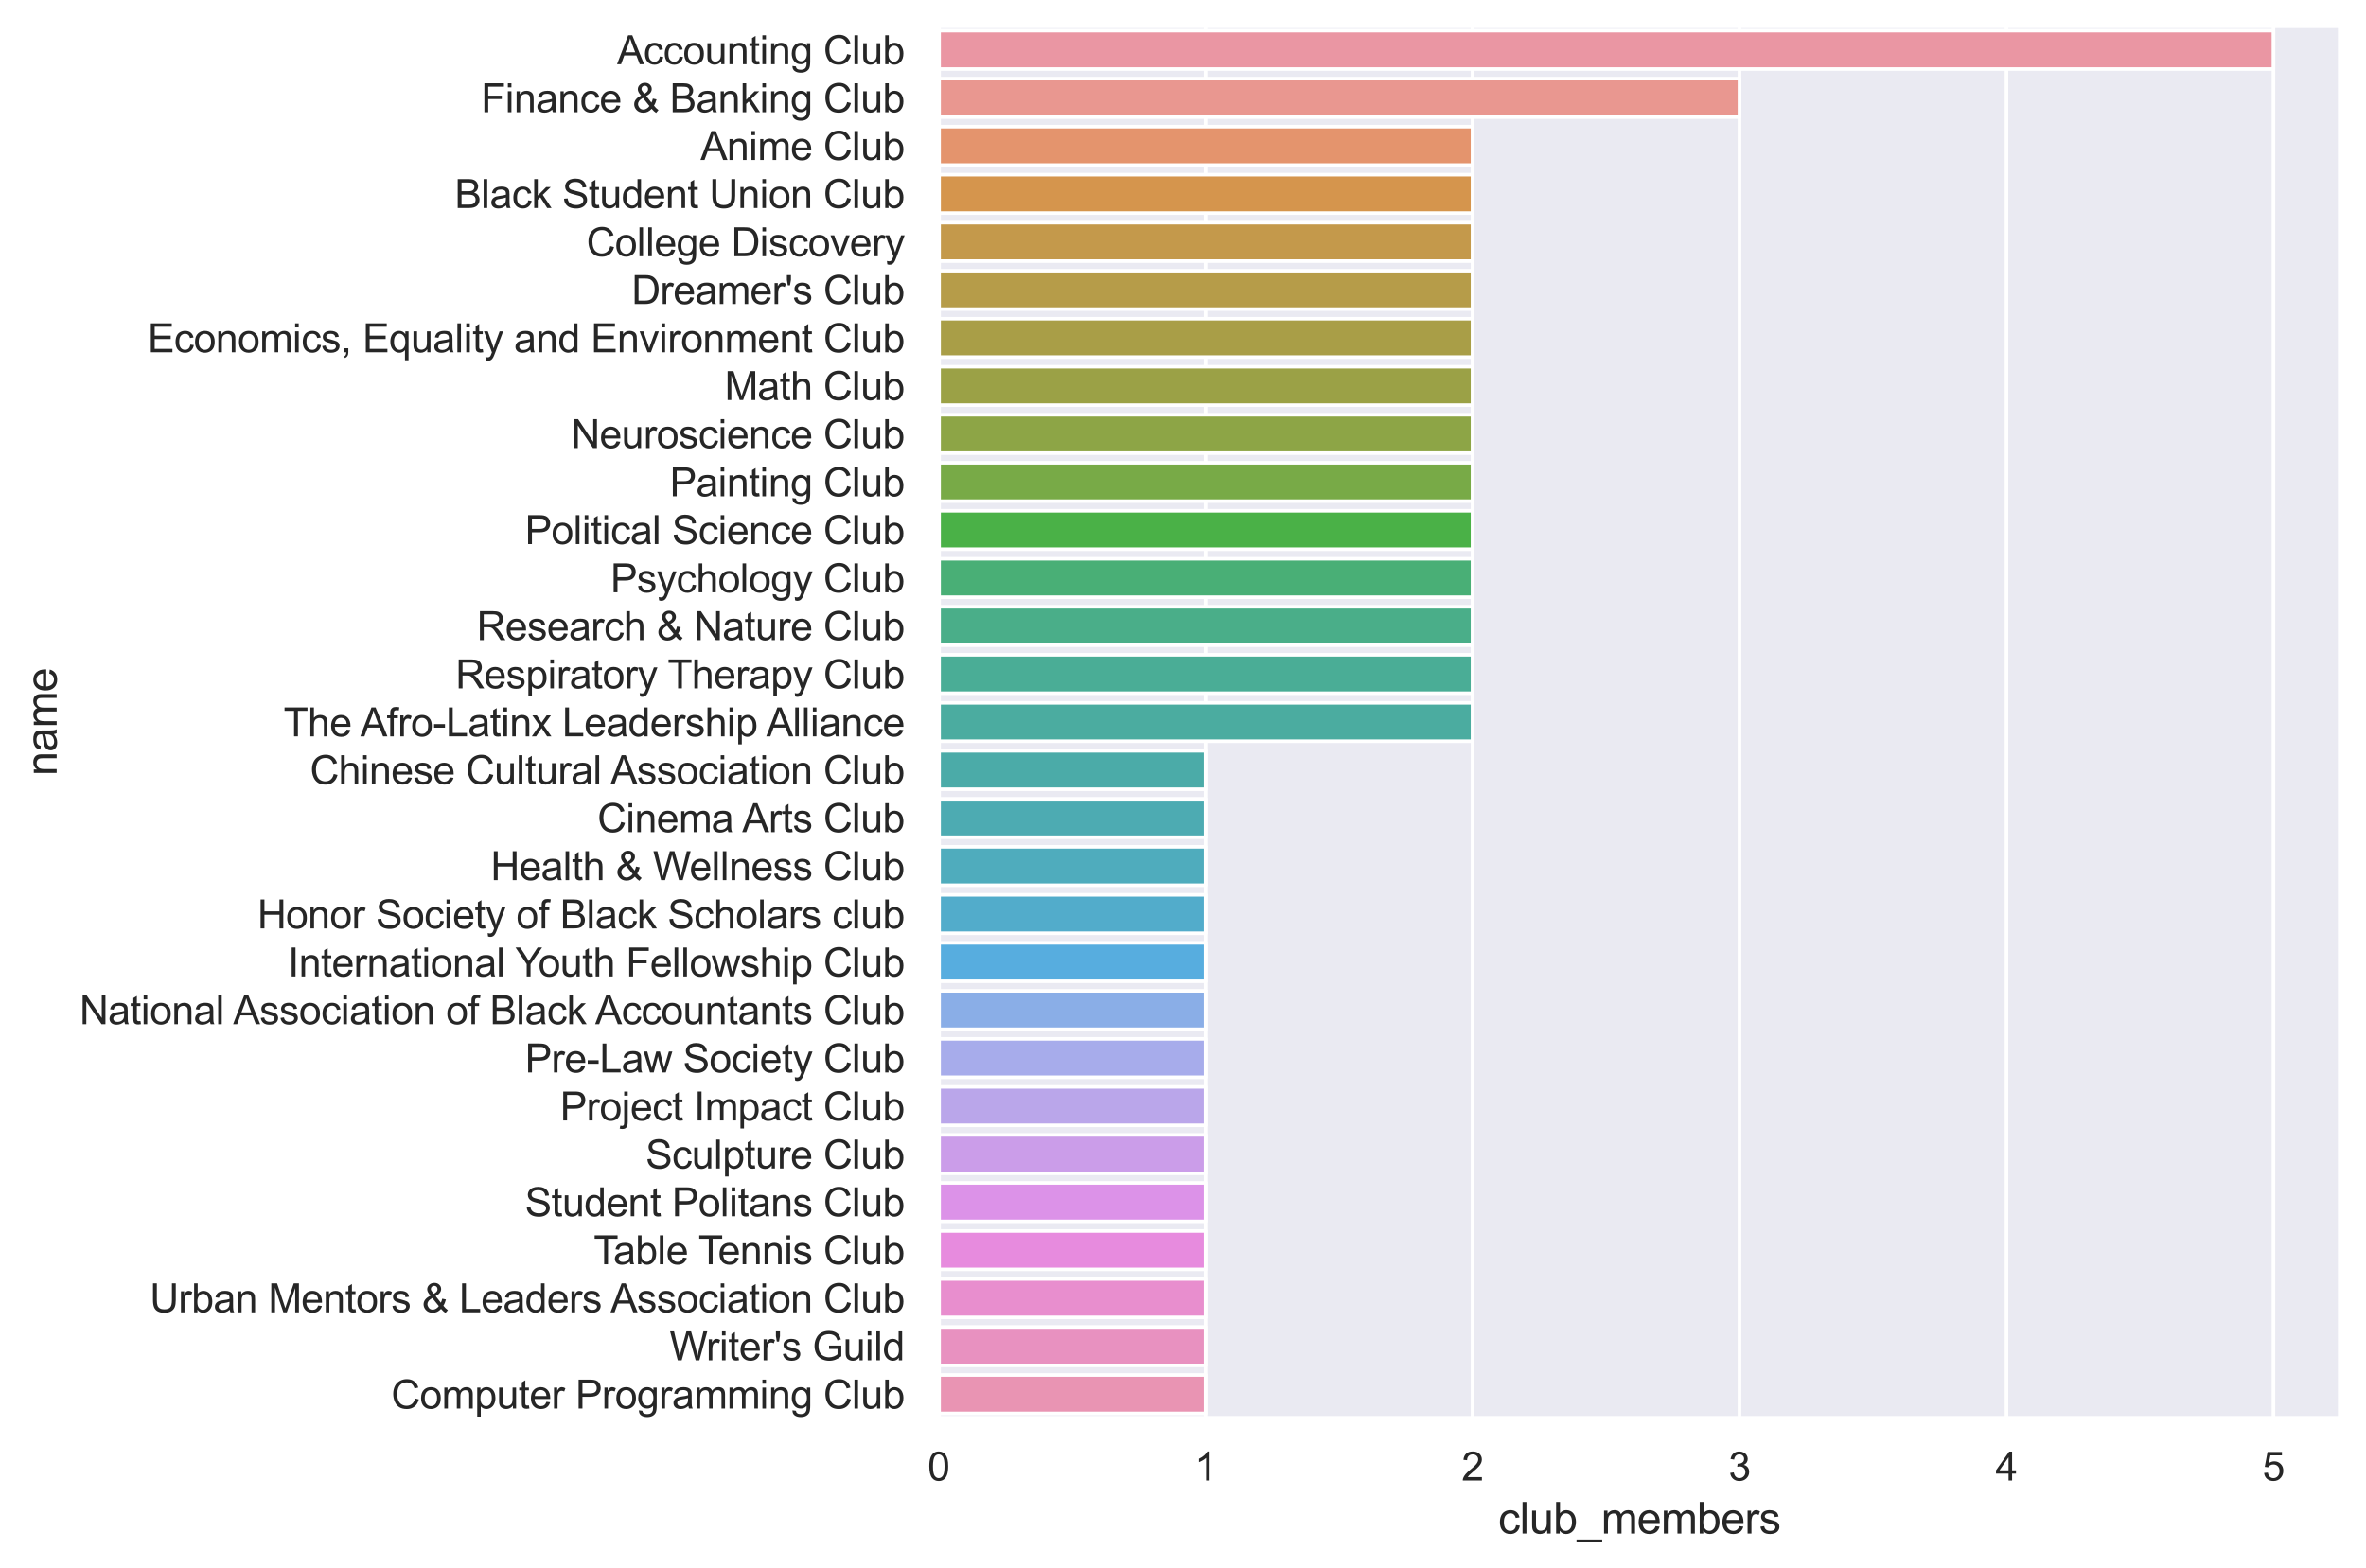 <?xml version="1.0" encoding="utf-8" standalone="no"?>
<!DOCTYPE svg PUBLIC "-//W3C//DTD SVG 1.1//EN"
  "http://www.w3.org/Graphics/SVG/1.1/DTD/svg11.dtd">
<svg xmlns:xlink="http://www.w3.org/1999/xlink" width="659.378pt" height="437.014pt" viewBox="0 0 659.378 437.014" xmlns="http://www.w3.org/2000/svg" version="1.1">
 <defs>
  <style type="text/css">*{stroke-linejoin: round; stroke-linecap: butt}</style>
 </defs>
 <g id="figure_1">
  <g id="patch_1">
   <path d="M 0 437.014 
L 659.378 437.014 
L 659.378 0 
L 0 0 
z
" style="fill: #ffffff"/>
  </g>
  <g id="axes_1">
   <g id="patch_2">
    <path d="M 261.578 395.28 
L 652.178 395.28 
L 652.178 7.2 
L 261.578 7.2 
z
" style="fill: #eaeaf2"/>
   </g>
   <g id="matplotlib.axis_1">
    <g id="xtick_1">
     <g id="line2d_1">
      <path d="M 261.578 395.28 
L 261.578 7.2 
" clip-path="url(#p2f79c08606)" style="fill: none; stroke: #ffffff; stroke-linecap: round"/>
     </g>
     <g id="text_1">
      <!-- 0 -->
      <g style="fill: #262626" transform="translate(258.519 412.654) scale(0.11 -0.11)">
       <defs>
        <path id="ArialMT-30" d="M 266 2259 
Q 266 3072 433 3567 
Q 600 4063 929 4331 
Q 1259 4600 1759 4600 
Q 2128 4600 2406 4451 
Q 2684 4303 2865 4023 
Q 3047 3744 3150 3342 
Q 3253 2941 3253 2259 
Q 3253 1453 3087 958 
Q 2922 463 2592 192 
Q 2263 -78 1759 -78 
Q 1097 -78 719 397 
Q 266 969 266 2259 
z
M 844 2259 
Q 844 1131 1108 757 
Q 1372 384 1759 384 
Q 2147 384 2411 759 
Q 2675 1134 2675 2259 
Q 2675 3391 2411 3762 
Q 2147 4134 1753 4134 
Q 1366 4134 1134 3806 
Q 844 3388 844 2259 
z
" transform="scale(0.016)"/>
       </defs>
       <use xlink:href="#ArialMT-30"/>
      </g>
     </g>
    </g>
    <g id="xtick_2">
     <g id="line2d_2">
      <path d="M 335.978 395.28 
L 335.978 7.2 
" clip-path="url(#p2f79c08606)" style="fill: none; stroke: #ffffff; stroke-linecap: round"/>
     </g>
     <g id="text_2">
      <!-- 1 -->
      <g style="fill: #262626" transform="translate(332.919 412.654) scale(0.11 -0.11)">
       <defs>
        <path id="ArialMT-31" d="M 2384 0 
L 1822 0 
L 1822 3584 
Q 1619 3391 1289 3197 
Q 959 3003 697 2906 
L 697 3450 
Q 1169 3672 1522 3987 
Q 1875 4303 2022 4600 
L 2384 4600 
L 2384 0 
z
" transform="scale(0.016)"/>
       </defs>
       <use xlink:href="#ArialMT-31"/>
      </g>
     </g>
    </g>
    <g id="xtick_3">
     <g id="line2d_3">
      <path d="M 410.378 395.28 
L 410.378 7.2 
" clip-path="url(#p2f79c08606)" style="fill: none; stroke: #ffffff; stroke-linecap: round"/>
     </g>
     <g id="text_3">
      <!-- 2 -->
      <g style="fill: #262626" transform="translate(407.319 412.654) scale(0.11 -0.11)">
       <defs>
        <path id="ArialMT-32" d="M 3222 541 
L 3222 0 
L 194 0 
Q 188 203 259 391 
Q 375 700 629 1000 
Q 884 1300 1366 1694 
Q 2113 2306 2375 2664 
Q 2638 3022 2638 3341 
Q 2638 3675 2398 3904 
Q 2159 4134 1775 4134 
Q 1369 4134 1125 3890 
Q 881 3647 878 3216 
L 300 3275 
Q 359 3922 746 4261 
Q 1134 4600 1788 4600 
Q 2447 4600 2831 4234 
Q 3216 3869 3216 3328 
Q 3216 3053 3103 2787 
Q 2991 2522 2730 2228 
Q 2469 1934 1863 1422 
Q 1356 997 1212 845 
Q 1069 694 975 541 
L 3222 541 
z
" transform="scale(0.016)"/>
       </defs>
       <use xlink:href="#ArialMT-32"/>
      </g>
     </g>
    </g>
    <g id="xtick_4">
     <g id="line2d_4">
      <path d="M 484.778 395.28 
L 484.778 7.2 
" clip-path="url(#p2f79c08606)" style="fill: none; stroke: #ffffff; stroke-linecap: round"/>
     </g>
     <g id="text_4">
      <!-- 3 -->
      <g style="fill: #262626" transform="translate(481.719 412.654) scale(0.11 -0.11)">
       <defs>
        <path id="ArialMT-33" d="M 269 1209 
L 831 1284 
Q 928 806 1161 595 
Q 1394 384 1728 384 
Q 2125 384 2398 659 
Q 2672 934 2672 1341 
Q 2672 1728 2419 1979 
Q 2166 2231 1775 2231 
Q 1616 2231 1378 2169 
L 1441 2663 
Q 1497 2656 1531 2656 
Q 1891 2656 2178 2843 
Q 2466 3031 2466 3422 
Q 2466 3731 2256 3934 
Q 2047 4138 1716 4138 
Q 1388 4138 1169 3931 
Q 950 3725 888 3313 
L 325 3413 
Q 428 3978 793 4289 
Q 1159 4600 1703 4600 
Q 2078 4600 2393 4439 
Q 2709 4278 2876 4000 
Q 3044 3722 3044 3409 
Q 3044 3113 2884 2869 
Q 2725 2625 2413 2481 
Q 2819 2388 3044 2092 
Q 3269 1797 3269 1353 
Q 3269 753 2831 336 
Q 2394 -81 1725 -81 
Q 1122 -81 723 278 
Q 325 638 269 1209 
z
" transform="scale(0.016)"/>
       </defs>
       <use xlink:href="#ArialMT-33"/>
      </g>
     </g>
    </g>
    <g id="xtick_5">
     <g id="line2d_5">
      <path d="M 559.178 395.28 
L 559.178 7.2 
" clip-path="url(#p2f79c08606)" style="fill: none; stroke: #ffffff; stroke-linecap: round"/>
     </g>
     <g id="text_5">
      <!-- 4 -->
      <g style="fill: #262626" transform="translate(556.119 412.654) scale(0.11 -0.11)">
       <defs>
        <path id="ArialMT-34" d="M 2069 0 
L 2069 1097 
L 81 1097 
L 81 1613 
L 2172 4581 
L 2631 4581 
L 2631 1613 
L 3250 1613 
L 3250 1097 
L 2631 1097 
L 2631 0 
L 2069 0 
z
M 2069 1613 
L 2069 3678 
L 634 1613 
L 2069 1613 
z
" transform="scale(0.016)"/>
       </defs>
       <use xlink:href="#ArialMT-34"/>
      </g>
     </g>
    </g>
    <g id="xtick_6">
     <g id="line2d_6">
      <path d="M 633.578 395.28 
L 633.578 7.2 
" clip-path="url(#p2f79c08606)" style="fill: none; stroke: #ffffff; stroke-linecap: round"/>
     </g>
     <g id="text_6">
      <!-- 5 -->
      <g style="fill: #262626" transform="translate(630.519 412.654) scale(0.11 -0.11)">
       <defs>
        <path id="ArialMT-35" d="M 266 1200 
L 856 1250 
Q 922 819 1161 601 
Q 1400 384 1738 384 
Q 2144 384 2425 690 
Q 2706 997 2706 1503 
Q 2706 1984 2436 2262 
Q 2166 2541 1728 2541 
Q 1456 2541 1237 2417 
Q 1019 2294 894 2097 
L 366 2166 
L 809 4519 
L 3088 4519 
L 3088 3981 
L 1259 3981 
L 1013 2750 
Q 1425 3038 1878 3038 
Q 2478 3038 2890 2622 
Q 3303 2206 3303 1553 
Q 3303 931 2941 478 
Q 2500 -78 1738 -78 
Q 1113 -78 717 272 
Q 322 622 266 1200 
z
" transform="scale(0.016)"/>
       </defs>
       <use xlink:href="#ArialMT-35"/>
      </g>
     </g>
    </g>
    <g id="text_7">
     <!-- club_members -->
     <g style="fill: #262626" transform="translate(417.532 427.429) scale(0.12 -0.12)">
      <defs>
       <path id="ArialMT-63" d="M 2588 1216 
L 3141 1144 
Q 3050 572 2676 248 
Q 2303 -75 1759 -75 
Q 1078 -75 664 370 
Q 250 816 250 1647 
Q 250 2184 428 2587 
Q 606 2991 970 3192 
Q 1334 3394 1763 3394 
Q 2303 3394 2647 3120 
Q 2991 2847 3088 2344 
L 2541 2259 
Q 2463 2594 2264 2762 
Q 2066 2931 1784 2931 
Q 1359 2931 1093 2626 
Q 828 2322 828 1663 
Q 828 994 1084 691 
Q 1341 388 1753 388 
Q 2084 388 2306 591 
Q 2528 794 2588 1216 
z
" transform="scale(0.016)"/>
       <path id="ArialMT-6c" d="M 409 0 
L 409 4581 
L 972 4581 
L 972 0 
L 409 0 
z
" transform="scale(0.016)"/>
       <path id="ArialMT-75" d="M 2597 0 
L 2597 488 
Q 2209 -75 1544 -75 
Q 1250 -75 995 37 
Q 741 150 617 320 
Q 494 491 444 738 
Q 409 903 409 1263 
L 409 3319 
L 972 3319 
L 972 1478 
Q 972 1038 1006 884 
Q 1059 663 1231 536 
Q 1403 409 1656 409 
Q 1909 409 2131 539 
Q 2353 669 2445 892 
Q 2538 1116 2538 1541 
L 2538 3319 
L 3100 3319 
L 3100 0 
L 2597 0 
z
" transform="scale(0.016)"/>
       <path id="ArialMT-62" d="M 941 0 
L 419 0 
L 419 4581 
L 981 4581 
L 981 2947 
Q 1338 3394 1891 3394 
Q 2197 3394 2470 3270 
Q 2744 3147 2920 2923 
Q 3097 2700 3197 2384 
Q 3297 2069 3297 1709 
Q 3297 856 2875 390 
Q 2453 -75 1863 -75 
Q 1275 -75 941 416 
L 941 0 
z
M 934 1684 
Q 934 1088 1097 822 
Q 1363 388 1816 388 
Q 2184 388 2453 708 
Q 2722 1028 2722 1663 
Q 2722 2313 2464 2622 
Q 2206 2931 1841 2931 
Q 1472 2931 1203 2611 
Q 934 2291 934 1684 
z
" transform="scale(0.016)"/>
       <path id="ArialMT-5f" d="M -97 -1272 
L -97 -866 
L 3631 -866 
L 3631 -1272 
L -97 -1272 
z
" transform="scale(0.016)"/>
       <path id="ArialMT-6d" d="M 422 0 
L 422 3319 
L 925 3319 
L 925 2853 
Q 1081 3097 1340 3245 
Q 1600 3394 1931 3394 
Q 2300 3394 2536 3241 
Q 2772 3088 2869 2813 
Q 3263 3394 3894 3394 
Q 4388 3394 4653 3120 
Q 4919 2847 4919 2278 
L 4919 0 
L 4359 0 
L 4359 2091 
Q 4359 2428 4304 2576 
Q 4250 2725 4106 2815 
Q 3963 2906 3769 2906 
Q 3419 2906 3187 2673 
Q 2956 2441 2956 1928 
L 2956 0 
L 2394 0 
L 2394 2156 
Q 2394 2531 2256 2718 
Q 2119 2906 1806 2906 
Q 1569 2906 1367 2781 
Q 1166 2656 1075 2415 
Q 984 2175 984 1722 
L 984 0 
L 422 0 
z
" transform="scale(0.016)"/>
       <path id="ArialMT-65" d="M 2694 1069 
L 3275 997 
Q 3138 488 2766 206 
Q 2394 -75 1816 -75 
Q 1088 -75 661 373 
Q 234 822 234 1631 
Q 234 2469 665 2931 
Q 1097 3394 1784 3394 
Q 2450 3394 2872 2941 
Q 3294 2488 3294 1666 
Q 3294 1616 3291 1516 
L 816 1516 
Q 847 969 1125 678 
Q 1403 388 1819 388 
Q 2128 388 2347 550 
Q 2566 713 2694 1069 
z
M 847 1978 
L 2700 1978 
Q 2663 2397 2488 2606 
Q 2219 2931 1791 2931 
Q 1403 2931 1139 2672 
Q 875 2413 847 1978 
z
" transform="scale(0.016)"/>
       <path id="ArialMT-72" d="M 416 0 
L 416 3319 
L 922 3319 
L 922 2816 
Q 1116 3169 1280 3281 
Q 1444 3394 1641 3394 
Q 1925 3394 2219 3213 
L 2025 2691 
Q 1819 2813 1613 2813 
Q 1428 2813 1281 2702 
Q 1134 2591 1072 2394 
Q 978 2094 978 1738 
L 978 0 
L 416 0 
z
" transform="scale(0.016)"/>
       <path id="ArialMT-73" d="M 197 991 
L 753 1078 
Q 800 744 1014 566 
Q 1228 388 1613 388 
Q 2000 388 2187 545 
Q 2375 703 2375 916 
Q 2375 1106 2209 1216 
Q 2094 1291 1634 1406 
Q 1016 1563 777 1677 
Q 538 1791 414 1992 
Q 291 2194 291 2438 
Q 291 2659 392 2848 
Q 494 3038 669 3163 
Q 800 3259 1026 3326 
Q 1253 3394 1513 3394 
Q 1903 3394 2198 3281 
Q 2494 3169 2634 2976 
Q 2775 2784 2828 2463 
L 2278 2388 
Q 2241 2644 2061 2787 
Q 1881 2931 1553 2931 
Q 1166 2931 1000 2803 
Q 834 2675 834 2503 
Q 834 2394 903 2306 
Q 972 2216 1119 2156 
Q 1203 2125 1616 2013 
Q 2213 1853 2448 1751 
Q 2684 1650 2818 1456 
Q 2953 1263 2953 975 
Q 2953 694 2789 445 
Q 2625 197 2315 61 
Q 2006 -75 1616 -75 
Q 969 -75 630 194 
Q 291 463 197 991 
z
" transform="scale(0.016)"/>
      </defs>
      <use xlink:href="#ArialMT-63"/>
      <use xlink:href="#ArialMT-6c" x="50"/>
      <use xlink:href="#ArialMT-75" x="72.217"/>
      <use xlink:href="#ArialMT-62" x="127.832"/>
      <use xlink:href="#ArialMT-5f" x="183.447"/>
      <use xlink:href="#ArialMT-6d" x="239.062"/>
      <use xlink:href="#ArialMT-65" x="322.363"/>
      <use xlink:href="#ArialMT-6d" x="377.979"/>
      <use xlink:href="#ArialMT-62" x="461.279"/>
      <use xlink:href="#ArialMT-65" x="516.895"/>
      <use xlink:href="#ArialMT-72" x="572.51"/>
      <use xlink:href="#ArialMT-73" x="605.811"/>
     </g>
    </g>
   </g>
   <g id="matplotlib.axis_2">
    <g id="ytick_1">
     <g id="text_8">
      <!-- Accounting Club -->
      <g style="fill: #262626" transform="translate(171.977 17.895) scale(0.11 -0.11)">
       <defs>
        <path id="ArialMT-41" d="M -9 0 
L 1750 4581 
L 2403 4581 
L 4278 0 
L 3588 0 
L 3053 1388 
L 1138 1388 
L 634 0 
L -9 0 
z
M 1313 1881 
L 2866 1881 
L 2388 3150 
Q 2169 3728 2063 4100 
Q 1975 3659 1816 3225 
L 1313 1881 
z
" transform="scale(0.016)"/>
        <path id="ArialMT-6f" d="M 213 1659 
Q 213 2581 725 3025 
Q 1153 3394 1769 3394 
Q 2453 3394 2887 2945 
Q 3322 2497 3322 1706 
Q 3322 1066 3130 698 
Q 2938 331 2570 128 
Q 2203 -75 1769 -75 
Q 1072 -75 642 372 
Q 213 819 213 1659 
z
M 791 1659 
Q 791 1022 1069 705 
Q 1347 388 1769 388 
Q 2188 388 2466 706 
Q 2744 1025 2744 1678 
Q 2744 2294 2464 2611 
Q 2184 2928 1769 2928 
Q 1347 2928 1069 2612 
Q 791 2297 791 1659 
z
" transform="scale(0.016)"/>
        <path id="ArialMT-6e" d="M 422 0 
L 422 3319 
L 928 3319 
L 928 2847 
Q 1294 3394 1984 3394 
Q 2284 3394 2536 3286 
Q 2788 3178 2913 3003 
Q 3038 2828 3088 2588 
Q 3119 2431 3119 2041 
L 3119 0 
L 2556 0 
L 2556 2019 
Q 2556 2363 2490 2533 
Q 2425 2703 2258 2804 
Q 2091 2906 1866 2906 
Q 1506 2906 1245 2678 
Q 984 2450 984 1813 
L 984 0 
L 422 0 
z
" transform="scale(0.016)"/>
        <path id="ArialMT-74" d="M 1650 503 
L 1731 6 
Q 1494 -44 1306 -44 
Q 1000 -44 831 53 
Q 663 150 594 308 
Q 525 466 525 972 
L 525 2881 
L 113 2881 
L 113 3319 
L 525 3319 
L 525 4141 
L 1084 4478 
L 1084 3319 
L 1650 3319 
L 1650 2881 
L 1084 2881 
L 1084 941 
Q 1084 700 1114 631 
Q 1144 563 1211 522 
Q 1278 481 1403 481 
Q 1497 481 1650 503 
z
" transform="scale(0.016)"/>
        <path id="ArialMT-69" d="M 425 3934 
L 425 4581 
L 988 4581 
L 988 3934 
L 425 3934 
z
M 425 0 
L 425 3319 
L 988 3319 
L 988 0 
L 425 0 
z
" transform="scale(0.016)"/>
        <path id="ArialMT-67" d="M 319 -275 
L 866 -356 
Q 900 -609 1056 -725 
Q 1266 -881 1628 -881 
Q 2019 -881 2231 -725 
Q 2444 -569 2519 -288 
Q 2563 -116 2559 434 
Q 2191 0 1641 0 
Q 956 0 581 494 
Q 206 988 206 1678 
Q 206 2153 378 2554 
Q 550 2956 876 3175 
Q 1203 3394 1644 3394 
Q 2231 3394 2613 2919 
L 2613 3319 
L 3131 3319 
L 3131 450 
Q 3131 -325 2973 -648 
Q 2816 -972 2473 -1159 
Q 2131 -1347 1631 -1347 
Q 1038 -1347 672 -1080 
Q 306 -813 319 -275 
z
M 784 1719 
Q 784 1066 1043 766 
Q 1303 466 1694 466 
Q 2081 466 2343 764 
Q 2606 1063 2606 1700 
Q 2606 2309 2336 2618 
Q 2066 2928 1684 2928 
Q 1309 2928 1046 2623 
Q 784 2319 784 1719 
z
" transform="scale(0.016)"/>
        <path id="ArialMT-20" transform="scale(0.016)"/>
        <path id="ArialMT-43" d="M 3763 1606 
L 4369 1453 
Q 4178 706 3683 314 
Q 3188 -78 2472 -78 
Q 1731 -78 1267 223 
Q 803 525 561 1097 
Q 319 1669 319 2325 
Q 319 3041 592 3573 
Q 866 4106 1370 4382 
Q 1875 4659 2481 4659 
Q 3169 4659 3637 4309 
Q 4106 3959 4291 3325 
L 3694 3184 
Q 3534 3684 3231 3912 
Q 2928 4141 2469 4141 
Q 1941 4141 1586 3887 
Q 1231 3634 1087 3207 
Q 944 2781 944 2328 
Q 944 1744 1114 1308 
Q 1284 872 1643 656 
Q 2003 441 2422 441 
Q 2931 441 3284 734 
Q 3638 1028 3763 1606 
z
" transform="scale(0.016)"/>
       </defs>
       <use xlink:href="#ArialMT-41"/>
       <use xlink:href="#ArialMT-63" x="66.699"/>
       <use xlink:href="#ArialMT-63" x="116.699"/>
       <use xlink:href="#ArialMT-6f" x="166.699"/>
       <use xlink:href="#ArialMT-75" x="222.314"/>
       <use xlink:href="#ArialMT-6e" x="277.93"/>
       <use xlink:href="#ArialMT-74" x="333.545"/>
       <use xlink:href="#ArialMT-69" x="361.328"/>
       <use xlink:href="#ArialMT-6e" x="383.545"/>
       <use xlink:href="#ArialMT-67" x="439.16"/>
       <use xlink:href="#ArialMT-20" x="494.775"/>
       <use xlink:href="#ArialMT-43" x="522.559"/>
       <use xlink:href="#ArialMT-6c" x="594.775"/>
       <use xlink:href="#ArialMT-75" x="616.992"/>
       <use xlink:href="#ArialMT-62" x="672.607"/>
      </g>
     </g>
    </g>
    <g id="ytick_2">
     <g id="text_9">
      <!-- Finance &amp; Banking Club -->
      <g style="fill: #262626" transform="translate(134.07 31.277) scale(0.11 -0.11)">
       <defs>
        <path id="ArialMT-46" d="M 525 0 
L 525 4581 
L 3616 4581 
L 3616 4041 
L 1131 4041 
L 1131 2622 
L 3281 2622 
L 3281 2081 
L 1131 2081 
L 1131 0 
L 525 0 
z
" transform="scale(0.016)"/>
        <path id="ArialMT-61" d="M 2588 409 
Q 2275 144 1986 34 
Q 1697 -75 1366 -75 
Q 819 -75 525 192 
Q 231 459 231 875 
Q 231 1119 342 1320 
Q 453 1522 633 1644 
Q 813 1766 1038 1828 
Q 1203 1872 1538 1913 
Q 2219 1994 2541 2106 
Q 2544 2222 2544 2253 
Q 2544 2597 2384 2738 
Q 2169 2928 1744 2928 
Q 1347 2928 1158 2789 
Q 969 2650 878 2297 
L 328 2372 
Q 403 2725 575 2942 
Q 747 3159 1072 3276 
Q 1397 3394 1825 3394 
Q 2250 3394 2515 3294 
Q 2781 3194 2906 3042 
Q 3031 2891 3081 2659 
Q 3109 2516 3109 2141 
L 3109 1391 
Q 3109 606 3145 398 
Q 3181 191 3288 0 
L 2700 0 
Q 2613 175 2588 409 
z
M 2541 1666 
Q 2234 1541 1622 1453 
Q 1275 1403 1131 1340 
Q 988 1278 909 1158 
Q 831 1038 831 891 
Q 831 666 1001 516 
Q 1172 366 1500 366 
Q 1825 366 2078 508 
Q 2331 650 2450 897 
Q 2541 1088 2541 1459 
L 2541 1666 
z
" transform="scale(0.016)"/>
        <path id="ArialMT-26" d="M 3041 541 
Q 2763 231 2434 76 
Q 2106 -78 1725 -78 
Q 1022 -78 609 397 
Q 275 784 275 1263 
Q 275 1688 548 2030 
Q 822 2372 1366 2631 
Q 1056 2988 953 3209 
Q 850 3431 850 3638 
Q 850 4050 1173 4354 
Q 1497 4659 1988 4659 
Q 2456 4659 2754 4371 
Q 3053 4084 3053 3681 
Q 3053 3028 2188 2566 
L 3009 1519 
Q 3150 1794 3228 2156 
L 3813 2031 
Q 3663 1431 3406 1044 
Q 3722 625 4122 341 
L 3744 -106 
Q 3403 113 3041 541 
z
M 1897 2928 
Q 2263 3144 2370 3306 
Q 2478 3469 2478 3666 
Q 2478 3900 2329 4048 
Q 2181 4197 1959 4197 
Q 1731 4197 1579 4050 
Q 1428 3903 1428 3691 
Q 1428 3584 1483 3467 
Q 1538 3350 1647 3219 
L 1897 2928 
z
M 2688 984 
L 1656 2263 
Q 1200 1991 1040 1758 
Q 881 1525 881 1297 
Q 881 1019 1103 719 
Q 1325 419 1731 419 
Q 1984 419 2254 576 
Q 2525 734 2688 984 
z
" transform="scale(0.016)"/>
        <path id="ArialMT-42" d="M 469 0 
L 469 4581 
L 2188 4581 
Q 2713 4581 3030 4442 
Q 3347 4303 3526 4014 
Q 3706 3725 3706 3409 
Q 3706 3116 3547 2856 
Q 3388 2597 3066 2438 
Q 3481 2316 3704 2022 
Q 3928 1728 3928 1328 
Q 3928 1006 3792 729 
Q 3656 453 3456 303 
Q 3256 153 2954 76 
Q 2653 0 2216 0 
L 469 0 
z
M 1075 2656 
L 2066 2656 
Q 2469 2656 2644 2709 
Q 2875 2778 2992 2937 
Q 3109 3097 3109 3338 
Q 3109 3566 3000 3739 
Q 2891 3913 2687 3977 
Q 2484 4041 1991 4041 
L 1075 4041 
L 1075 2656 
z
M 1075 541 
L 2216 541 
Q 2509 541 2628 563 
Q 2838 600 2978 687 
Q 3119 775 3209 942 
Q 3300 1109 3300 1328 
Q 3300 1584 3169 1773 
Q 3038 1963 2805 2039 
Q 2572 2116 2134 2116 
L 1075 2116 
L 1075 541 
z
" transform="scale(0.016)"/>
        <path id="ArialMT-6b" d="M 425 0 
L 425 4581 
L 988 4581 
L 988 1969 
L 2319 3319 
L 3047 3319 
L 1778 2088 
L 3175 0 
L 2481 0 
L 1384 1697 
L 988 1316 
L 988 0 
L 425 0 
z
" transform="scale(0.016)"/>
       </defs>
       <use xlink:href="#ArialMT-46"/>
       <use xlink:href="#ArialMT-69" x="61.084"/>
       <use xlink:href="#ArialMT-6e" x="83.301"/>
       <use xlink:href="#ArialMT-61" x="138.916"/>
       <use xlink:href="#ArialMT-6e" x="194.531"/>
       <use xlink:href="#ArialMT-63" x="250.146"/>
       <use xlink:href="#ArialMT-65" x="300.146"/>
       <use xlink:href="#ArialMT-20" x="355.762"/>
       <use xlink:href="#ArialMT-26" x="383.545"/>
       <use xlink:href="#ArialMT-20" x="450.244"/>
       <use xlink:href="#ArialMT-42" x="478.027"/>
       <use xlink:href="#ArialMT-61" x="544.727"/>
       <use xlink:href="#ArialMT-6e" x="600.342"/>
       <use xlink:href="#ArialMT-6b" x="655.957"/>
       <use xlink:href="#ArialMT-69" x="705.957"/>
       <use xlink:href="#ArialMT-6e" x="728.174"/>
       <use xlink:href="#ArialMT-67" x="783.789"/>
       <use xlink:href="#ArialMT-20" x="839.404"/>
       <use xlink:href="#ArialMT-43" x="867.188"/>
       <use xlink:href="#ArialMT-6c" x="939.404"/>
       <use xlink:href="#ArialMT-75" x="961.621"/>
       <use xlink:href="#ArialMT-62" x="1017.236"/>
      </g>
     </g>
    </g>
    <g id="ytick_3">
     <g id="text_10">
      <!-- Anime Club -->
      <g style="fill: #262626" transform="translate(195.222 44.592) scale(0.11 -0.11)">
       <use xlink:href="#ArialMT-41"/>
       <use xlink:href="#ArialMT-6e" x="66.699"/>
       <use xlink:href="#ArialMT-69" x="122.314"/>
       <use xlink:href="#ArialMT-6d" x="144.531"/>
       <use xlink:href="#ArialMT-65" x="227.832"/>
       <use xlink:href="#ArialMT-20" x="283.447"/>
       <use xlink:href="#ArialMT-43" x="311.23"/>
       <use xlink:href="#ArialMT-6c" x="383.447"/>
       <use xlink:href="#ArialMT-75" x="405.664"/>
       <use xlink:href="#ArialMT-62" x="461.279"/>
      </g>
     </g>
    </g>
    <g id="ytick_4">
     <g id="text_11">
      <!-- Black Student Union Club -->
      <g style="fill: #262626" transform="translate(126.733 57.974) scale(0.11 -0.11)">
       <defs>
        <path id="ArialMT-53" d="M 288 1472 
L 859 1522 
Q 900 1178 1048 958 
Q 1197 738 1509 602 
Q 1822 466 2213 466 
Q 2559 466 2825 569 
Q 3091 672 3220 851 
Q 3350 1031 3350 1244 
Q 3350 1459 3225 1620 
Q 3100 1781 2813 1891 
Q 2628 1963 1997 2114 
Q 1366 2266 1113 2400 
Q 784 2572 623 2826 
Q 463 3081 463 3397 
Q 463 3744 659 4045 
Q 856 4347 1234 4503 
Q 1613 4659 2075 4659 
Q 2584 4659 2973 4495 
Q 3363 4331 3572 4012 
Q 3781 3694 3797 3291 
L 3216 3247 
Q 3169 3681 2898 3903 
Q 2628 4125 2100 4125 
Q 1550 4125 1298 3923 
Q 1047 3722 1047 3438 
Q 1047 3191 1225 3031 
Q 1400 2872 2139 2705 
Q 2878 2538 3153 2413 
Q 3553 2228 3743 1945 
Q 3934 1663 3934 1294 
Q 3934 928 3725 604 
Q 3516 281 3123 101 
Q 2731 -78 2241 -78 
Q 1619 -78 1198 103 
Q 778 284 539 648 
Q 300 1013 288 1472 
z
" transform="scale(0.016)"/>
        <path id="ArialMT-64" d="M 2575 0 
L 2575 419 
Q 2259 -75 1647 -75 
Q 1250 -75 917 144 
Q 584 363 401 755 
Q 219 1147 219 1656 
Q 219 2153 384 2558 
Q 550 2963 881 3178 
Q 1213 3394 1622 3394 
Q 1922 3394 2156 3267 
Q 2391 3141 2538 2938 
L 2538 4581 
L 3097 4581 
L 3097 0 
L 2575 0 
z
M 797 1656 
Q 797 1019 1065 703 
Q 1334 388 1700 388 
Q 2069 388 2326 689 
Q 2584 991 2584 1609 
Q 2584 2291 2321 2609 
Q 2059 2928 1675 2928 
Q 1300 2928 1048 2622 
Q 797 2316 797 1656 
z
" transform="scale(0.016)"/>
        <path id="ArialMT-55" d="M 3500 4581 
L 4106 4581 
L 4106 1934 
Q 4106 1244 3950 837 
Q 3794 431 3386 176 
Q 2978 -78 2316 -78 
Q 1672 -78 1262 144 
Q 853 366 678 786 
Q 503 1206 503 1934 
L 503 4581 
L 1109 4581 
L 1109 1938 
Q 1109 1341 1220 1058 
Q 1331 775 1601 622 
Q 1872 469 2263 469 
Q 2931 469 3215 772 
Q 3500 1075 3500 1938 
L 3500 4581 
z
" transform="scale(0.016)"/>
       </defs>
       <use xlink:href="#ArialMT-42"/>
       <use xlink:href="#ArialMT-6c" x="66.699"/>
       <use xlink:href="#ArialMT-61" x="88.916"/>
       <use xlink:href="#ArialMT-63" x="144.531"/>
       <use xlink:href="#ArialMT-6b" x="194.531"/>
       <use xlink:href="#ArialMT-20" x="244.531"/>
       <use xlink:href="#ArialMT-53" x="272.314"/>
       <use xlink:href="#ArialMT-74" x="339.014"/>
       <use xlink:href="#ArialMT-75" x="366.797"/>
       <use xlink:href="#ArialMT-64" x="422.412"/>
       <use xlink:href="#ArialMT-65" x="478.027"/>
       <use xlink:href="#ArialMT-6e" x="533.643"/>
       <use xlink:href="#ArialMT-74" x="589.258"/>
       <use xlink:href="#ArialMT-20" x="617.041"/>
       <use xlink:href="#ArialMT-55" x="644.824"/>
       <use xlink:href="#ArialMT-6e" x="717.041"/>
       <use xlink:href="#ArialMT-69" x="772.656"/>
       <use xlink:href="#ArialMT-6f" x="794.873"/>
       <use xlink:href="#ArialMT-6e" x="850.488"/>
       <use xlink:href="#ArialMT-20" x="906.104"/>
       <use xlink:href="#ArialMT-43" x="933.887"/>
       <use xlink:href="#ArialMT-6c" x="1006.104"/>
       <use xlink:href="#ArialMT-75" x="1028.32"/>
       <use xlink:href="#ArialMT-62" x="1083.936"/>
      </g>
     </g>
    </g>
    <g id="ytick_5">
     <g id="text_12">
      <!-- College Discovery -->
      <g style="fill: #262626" transform="translate(163.437 71.423) scale(0.11 -0.11)">
       <defs>
        <path id="ArialMT-44" d="M 494 0 
L 494 4581 
L 2072 4581 
Q 2606 4581 2888 4516 
Q 3281 4425 3559 4188 
Q 3922 3881 4101 3404 
Q 4281 2928 4281 2316 
Q 4281 1794 4159 1391 
Q 4038 988 3847 723 
Q 3656 459 3429 307 
Q 3203 156 2883 78 
Q 2563 0 2147 0 
L 494 0 
z
M 1100 541 
L 2078 541 
Q 2531 541 2789 625 
Q 3047 709 3200 863 
Q 3416 1078 3536 1442 
Q 3656 1806 3656 2325 
Q 3656 3044 3420 3430 
Q 3184 3816 2847 3947 
Q 2603 4041 2063 4041 
L 1100 4041 
L 1100 541 
z
" transform="scale(0.016)"/>
        <path id="ArialMT-76" d="M 1344 0 
L 81 3319 
L 675 3319 
L 1388 1331 
Q 1503 1009 1600 663 
Q 1675 925 1809 1294 
L 2547 3319 
L 3125 3319 
L 1869 0 
L 1344 0 
z
" transform="scale(0.016)"/>
        <path id="ArialMT-79" d="M 397 -1278 
L 334 -750 
Q 519 -800 656 -800 
Q 844 -800 956 -737 
Q 1069 -675 1141 -563 
Q 1194 -478 1313 -144 
Q 1328 -97 1363 -6 
L 103 3319 
L 709 3319 
L 1400 1397 
Q 1534 1031 1641 628 
Q 1738 1016 1872 1384 
L 2581 3319 
L 3144 3319 
L 1881 -56 
Q 1678 -603 1566 -809 
Q 1416 -1088 1222 -1217 
Q 1028 -1347 759 -1347 
Q 597 -1347 397 -1278 
z
" transform="scale(0.016)"/>
       </defs>
       <use xlink:href="#ArialMT-43"/>
       <use xlink:href="#ArialMT-6f" x="72.217"/>
       <use xlink:href="#ArialMT-6c" x="127.832"/>
       <use xlink:href="#ArialMT-6c" x="150.049"/>
       <use xlink:href="#ArialMT-65" x="172.266"/>
       <use xlink:href="#ArialMT-67" x="227.881"/>
       <use xlink:href="#ArialMT-65" x="283.496"/>
       <use xlink:href="#ArialMT-20" x="339.111"/>
       <use xlink:href="#ArialMT-44" x="366.895"/>
       <use xlink:href="#ArialMT-69" x="439.111"/>
       <use xlink:href="#ArialMT-73" x="461.328"/>
       <use xlink:href="#ArialMT-63" x="511.328"/>
       <use xlink:href="#ArialMT-6f" x="561.328"/>
       <use xlink:href="#ArialMT-76" x="616.943"/>
       <use xlink:href="#ArialMT-65" x="666.943"/>
       <use xlink:href="#ArialMT-72" x="722.559"/>
       <use xlink:href="#ArialMT-79" x="755.859"/>
      </g>
     </g>
    </g>
    <g id="ytick_6">
     <g id="text_13">
      <!-- Dreamer's Club -->
      <g style="fill: #262626" transform="translate(176.016 84.738) scale(0.11 -0.11)">
       <defs>
        <path id="ArialMT-27" d="M 425 2959 
L 281 3816 
L 281 4581 
L 922 4581 
L 922 3816 
L 772 2959 
L 425 2959 
z
" transform="scale(0.016)"/>
       </defs>
       <use xlink:href="#ArialMT-44"/>
       <use xlink:href="#ArialMT-72" x="72.217"/>
       <use xlink:href="#ArialMT-65" x="105.518"/>
       <use xlink:href="#ArialMT-61" x="161.133"/>
       <use xlink:href="#ArialMT-6d" x="216.748"/>
       <use xlink:href="#ArialMT-65" x="300.049"/>
       <use xlink:href="#ArialMT-72" x="355.664"/>
       <use xlink:href="#ArialMT-27" x="388.965"/>
       <use xlink:href="#ArialMT-73" x="408.057"/>
       <use xlink:href="#ArialMT-20" x="458.057"/>
       <use xlink:href="#ArialMT-43" x="485.84"/>
       <use xlink:href="#ArialMT-6c" x="558.057"/>
       <use xlink:href="#ArialMT-75" x="580.273"/>
       <use xlink:href="#ArialMT-62" x="635.889"/>
      </g>
     </g>
    </g>
    <g id="ytick_7">
     <g id="text_14">
      <!-- Economics, Equality and Environment Club -->
      <g style="fill: #262626" transform="translate(41.149 98.187) scale(0.11 -0.11)">
       <defs>
        <path id="ArialMT-45" d="M 506 0 
L 506 4581 
L 3819 4581 
L 3819 4041 
L 1113 4041 
L 1113 2638 
L 3647 2638 
L 3647 2100 
L 1113 2100 
L 1113 541 
L 3925 541 
L 3925 0 
L 506 0 
z
" transform="scale(0.016)"/>
        <path id="ArialMT-2c" d="M 569 0 
L 569 641 
L 1209 641 
L 1209 0 
Q 1209 -353 1084 -570 
Q 959 -788 688 -906 
L 531 -666 
Q 709 -588 793 -436 
Q 878 -284 888 0 
L 569 0 
z
" transform="scale(0.016)"/>
        <path id="ArialMT-71" d="M 2538 -1272 
L 2538 353 
Q 2406 169 2170 47 
Q 1934 -75 1669 -75 
Q 1078 -75 651 397 
Q 225 869 225 1691 
Q 225 2191 398 2587 
Q 572 2984 901 3189 
Q 1231 3394 1625 3394 
Q 2241 3394 2594 2875 
L 2594 3319 
L 3100 3319 
L 3100 -1272 
L 2538 -1272 
z
M 803 1669 
Q 803 1028 1072 708 
Q 1341 388 1716 388 
Q 2075 388 2334 692 
Q 2594 997 2594 1619 
Q 2594 2281 2320 2615 
Q 2047 2950 1678 2950 
Q 1313 2950 1058 2639 
Q 803 2328 803 1669 
z
" transform="scale(0.016)"/>
       </defs>
       <use xlink:href="#ArialMT-45"/>
       <use xlink:href="#ArialMT-63" x="66.699"/>
       <use xlink:href="#ArialMT-6f" x="116.699"/>
       <use xlink:href="#ArialMT-6e" x="172.314"/>
       <use xlink:href="#ArialMT-6f" x="227.93"/>
       <use xlink:href="#ArialMT-6d" x="283.545"/>
       <use xlink:href="#ArialMT-69" x="366.846"/>
       <use xlink:href="#ArialMT-63" x="389.062"/>
       <use xlink:href="#ArialMT-73" x="439.062"/>
       <use xlink:href="#ArialMT-2c" x="489.062"/>
       <use xlink:href="#ArialMT-20" x="516.846"/>
       <use xlink:href="#ArialMT-45" x="544.629"/>
       <use xlink:href="#ArialMT-71" x="611.328"/>
       <use xlink:href="#ArialMT-75" x="666.943"/>
       <use xlink:href="#ArialMT-61" x="722.559"/>
       <use xlink:href="#ArialMT-6c" x="778.174"/>
       <use xlink:href="#ArialMT-69" x="800.391"/>
       <use xlink:href="#ArialMT-74" x="822.607"/>
       <use xlink:href="#ArialMT-79" x="850.391"/>
       <use xlink:href="#ArialMT-20" x="900.391"/>
       <use xlink:href="#ArialMT-61" x="928.174"/>
       <use xlink:href="#ArialMT-6e" x="983.789"/>
       <use xlink:href="#ArialMT-64" x="1039.404"/>
       <use xlink:href="#ArialMT-20" x="1095.02"/>
       <use xlink:href="#ArialMT-45" x="1122.803"/>
       <use xlink:href="#ArialMT-6e" x="1189.502"/>
       <use xlink:href="#ArialMT-76" x="1245.117"/>
       <use xlink:href="#ArialMT-69" x="1295.117"/>
       <use xlink:href="#ArialMT-72" x="1317.334"/>
       <use xlink:href="#ArialMT-6f" x="1350.635"/>
       <use xlink:href="#ArialMT-6e" x="1406.25"/>
       <use xlink:href="#ArialMT-6d" x="1461.865"/>
       <use xlink:href="#ArialMT-65" x="1545.166"/>
       <use xlink:href="#ArialMT-6e" x="1600.781"/>
       <use xlink:href="#ArialMT-74" x="1656.396"/>
       <use xlink:href="#ArialMT-20" x="1684.18"/>
       <use xlink:href="#ArialMT-43" x="1711.963"/>
       <use xlink:href="#ArialMT-6c" x="1784.18"/>
       <use xlink:href="#ArialMT-75" x="1806.396"/>
       <use xlink:href="#ArialMT-62" x="1862.012"/>
      </g>
     </g>
    </g>
    <g id="ytick_8">
     <g id="text_15">
      <!-- Math Club -->
      <g style="fill: #262626" transform="translate(201.947 111.502) scale(0.11 -0.11)">
       <defs>
        <path id="ArialMT-4d" d="M 475 0 
L 475 4581 
L 1388 4581 
L 2472 1338 
Q 2622 884 2691 659 
Q 2769 909 2934 1394 
L 4031 4581 
L 4847 4581 
L 4847 0 
L 4263 0 
L 4263 3834 
L 2931 0 
L 2384 0 
L 1059 3900 
L 1059 0 
L 475 0 
z
" transform="scale(0.016)"/>
        <path id="ArialMT-68" d="M 422 0 
L 422 4581 
L 984 4581 
L 984 2938 
Q 1378 3394 1978 3394 
Q 2347 3394 2619 3248 
Q 2891 3103 3008 2847 
Q 3125 2591 3125 2103 
L 3125 0 
L 2563 0 
L 2563 2103 
Q 2563 2525 2380 2717 
Q 2197 2909 1863 2909 
Q 1613 2909 1392 2779 
Q 1172 2650 1078 2428 
Q 984 2206 984 1816 
L 984 0 
L 422 0 
z
" transform="scale(0.016)"/>
       </defs>
       <use xlink:href="#ArialMT-4d"/>
       <use xlink:href="#ArialMT-61" x="83.301"/>
       <use xlink:href="#ArialMT-74" x="138.916"/>
       <use xlink:href="#ArialMT-68" x="166.699"/>
       <use xlink:href="#ArialMT-20" x="222.314"/>
       <use xlink:href="#ArialMT-43" x="250.098"/>
       <use xlink:href="#ArialMT-6c" x="322.314"/>
       <use xlink:href="#ArialMT-75" x="344.531"/>
       <use xlink:href="#ArialMT-62" x="400.146"/>
      </g>
     </g>
    </g>
    <g id="ytick_9">
     <g id="text_16">
      <!-- Neuroscience Club -->
      <g style="fill: #262626" transform="translate(159.147 124.884) scale(0.11 -0.11)">
       <defs>
        <path id="ArialMT-4e" d="M 488 0 
L 488 4581 
L 1109 4581 
L 3516 984 
L 3516 4581 
L 4097 4581 
L 4097 0 
L 3475 0 
L 1069 3600 
L 1069 0 
L 488 0 
z
" transform="scale(0.016)"/>
       </defs>
       <use xlink:href="#ArialMT-4e"/>
       <use xlink:href="#ArialMT-65" x="72.217"/>
       <use xlink:href="#ArialMT-75" x="127.832"/>
       <use xlink:href="#ArialMT-72" x="183.447"/>
       <use xlink:href="#ArialMT-6f" x="216.748"/>
       <use xlink:href="#ArialMT-73" x="272.363"/>
       <use xlink:href="#ArialMT-63" x="322.363"/>
       <use xlink:href="#ArialMT-69" x="372.363"/>
       <use xlink:href="#ArialMT-65" x="394.58"/>
       <use xlink:href="#ArialMT-6e" x="450.195"/>
       <use xlink:href="#ArialMT-63" x="505.811"/>
       <use xlink:href="#ArialMT-65" x="555.811"/>
       <use xlink:href="#ArialMT-20" x="611.426"/>
       <use xlink:href="#ArialMT-43" x="639.209"/>
       <use xlink:href="#ArialMT-6c" x="711.426"/>
       <use xlink:href="#ArialMT-75" x="733.643"/>
       <use xlink:href="#ArialMT-62" x="789.258"/>
      </g>
     </g>
    </g>
    <g id="ytick_10">
     <g id="text_17">
      <!-- Painting Club -->
      <g style="fill: #262626" transform="translate(186.65 138.333) scale(0.11 -0.11)">
       <defs>
        <path id="ArialMT-50" d="M 494 0 
L 494 4581 
L 2222 4581 
Q 2678 4581 2919 4538 
Q 3256 4481 3484 4323 
Q 3713 4166 3852 3881 
Q 3991 3597 3991 3256 
Q 3991 2672 3619 2267 
Q 3247 1863 2275 1863 
L 1100 1863 
L 1100 0 
L 494 0 
z
M 1100 2403 
L 2284 2403 
Q 2872 2403 3119 2622 
Q 3366 2841 3366 3238 
Q 3366 3525 3220 3729 
Q 3075 3934 2838 4000 
Q 2684 4041 2272 4041 
L 1100 4041 
L 1100 2403 
z
" transform="scale(0.016)"/>
       </defs>
       <use xlink:href="#ArialMT-50"/>
       <use xlink:href="#ArialMT-61" x="66.699"/>
       <use xlink:href="#ArialMT-69" x="122.314"/>
       <use xlink:href="#ArialMT-6e" x="144.531"/>
       <use xlink:href="#ArialMT-74" x="200.146"/>
       <use xlink:href="#ArialMT-69" x="227.93"/>
       <use xlink:href="#ArialMT-6e" x="250.146"/>
       <use xlink:href="#ArialMT-67" x="305.762"/>
       <use xlink:href="#ArialMT-20" x="361.377"/>
       <use xlink:href="#ArialMT-43" x="389.16"/>
       <use xlink:href="#ArialMT-6c" x="461.377"/>
       <use xlink:href="#ArialMT-75" x="483.594"/>
       <use xlink:href="#ArialMT-62" x="539.209"/>
      </g>
     </g>
    </g>
    <g id="ytick_11">
     <g id="text_18">
      <!-- Political Science Club -->
      <g style="fill: #262626" transform="translate(146.308 151.649) scale(0.11 -0.11)">
       <use xlink:href="#ArialMT-50"/>
       <use xlink:href="#ArialMT-6f" x="66.699"/>
       <use xlink:href="#ArialMT-6c" x="122.314"/>
       <use xlink:href="#ArialMT-69" x="144.531"/>
       <use xlink:href="#ArialMT-74" x="166.748"/>
       <use xlink:href="#ArialMT-69" x="194.531"/>
       <use xlink:href="#ArialMT-63" x="216.748"/>
       <use xlink:href="#ArialMT-61" x="266.748"/>
       <use xlink:href="#ArialMT-6c" x="322.363"/>
       <use xlink:href="#ArialMT-20" x="344.58"/>
       <use xlink:href="#ArialMT-53" x="372.363"/>
       <use xlink:href="#ArialMT-63" x="439.062"/>
       <use xlink:href="#ArialMT-69" x="489.062"/>
       <use xlink:href="#ArialMT-65" x="511.279"/>
       <use xlink:href="#ArialMT-6e" x="566.895"/>
       <use xlink:href="#ArialMT-63" x="622.51"/>
       <use xlink:href="#ArialMT-65" x="672.51"/>
       <use xlink:href="#ArialMT-20" x="728.125"/>
       <use xlink:href="#ArialMT-43" x="755.908"/>
       <use xlink:href="#ArialMT-6c" x="828.125"/>
       <use xlink:href="#ArialMT-75" x="850.342"/>
       <use xlink:href="#ArialMT-62" x="905.957"/>
      </g>
     </g>
    </g>
    <g id="ytick_12">
     <g id="text_19">
      <!-- Psychology Club -->
      <g style="fill: #262626" transform="translate(170.15 165.098) scale(0.11 -0.11)">
       <use xlink:href="#ArialMT-50"/>
       <use xlink:href="#ArialMT-73" x="66.699"/>
       <use xlink:href="#ArialMT-79" x="116.699"/>
       <use xlink:href="#ArialMT-63" x="166.699"/>
       <use xlink:href="#ArialMT-68" x="216.699"/>
       <use xlink:href="#ArialMT-6f" x="272.314"/>
       <use xlink:href="#ArialMT-6c" x="327.93"/>
       <use xlink:href="#ArialMT-6f" x="350.146"/>
       <use xlink:href="#ArialMT-67" x="405.762"/>
       <use xlink:href="#ArialMT-79" x="461.377"/>
       <use xlink:href="#ArialMT-20" x="511.377"/>
       <use xlink:href="#ArialMT-43" x="539.16"/>
       <use xlink:href="#ArialMT-6c" x="611.377"/>
       <use xlink:href="#ArialMT-75" x="633.594"/>
       <use xlink:href="#ArialMT-62" x="689.209"/>
      </g>
     </g>
    </g>
    <g id="ytick_13">
     <g id="text_20">
      <!-- Research &amp; Nature Club -->
      <g style="fill: #262626" transform="translate(132.862 178.413) scale(0.11 -0.11)">
       <defs>
        <path id="ArialMT-52" d="M 503 0 
L 503 4581 
L 2534 4581 
Q 3147 4581 3465 4457 
Q 3784 4334 3975 4021 
Q 4166 3709 4166 3331 
Q 4166 2844 3850 2509 
Q 3534 2175 2875 2084 
Q 3116 1969 3241 1856 
Q 3506 1613 3744 1247 
L 4541 0 
L 3778 0 
L 3172 953 
Q 2906 1366 2734 1584 
Q 2563 1803 2427 1890 
Q 2291 1978 2150 2013 
Q 2047 2034 1813 2034 
L 1109 2034 
L 1109 0 
L 503 0 
z
M 1109 2559 
L 2413 2559 
Q 2828 2559 3062 2645 
Q 3297 2731 3419 2920 
Q 3541 3109 3541 3331 
Q 3541 3656 3305 3865 
Q 3069 4075 2559 4075 
L 1109 4075 
L 1109 2559 
z
" transform="scale(0.016)"/>
       </defs>
       <use xlink:href="#ArialMT-52"/>
       <use xlink:href="#ArialMT-65" x="72.217"/>
       <use xlink:href="#ArialMT-73" x="127.832"/>
       <use xlink:href="#ArialMT-65" x="177.832"/>
       <use xlink:href="#ArialMT-61" x="233.447"/>
       <use xlink:href="#ArialMT-72" x="289.062"/>
       <use xlink:href="#ArialMT-63" x="322.363"/>
       <use xlink:href="#ArialMT-68" x="372.363"/>
       <use xlink:href="#ArialMT-20" x="427.979"/>
       <use xlink:href="#ArialMT-26" x="455.762"/>
       <use xlink:href="#ArialMT-20" x="522.461"/>
       <use xlink:href="#ArialMT-4e" x="550.244"/>
       <use xlink:href="#ArialMT-61" x="622.461"/>
       <use xlink:href="#ArialMT-74" x="678.076"/>
       <use xlink:href="#ArialMT-75" x="705.859"/>
       <use xlink:href="#ArialMT-72" x="761.475"/>
       <use xlink:href="#ArialMT-65" x="794.775"/>
       <use xlink:href="#ArialMT-20" x="850.391"/>
       <use xlink:href="#ArialMT-43" x="878.174"/>
       <use xlink:href="#ArialMT-6c" x="950.391"/>
       <use xlink:href="#ArialMT-75" x="972.607"/>
       <use xlink:href="#ArialMT-62" x="1028.223"/>
      </g>
     </g>
    </g>
    <g id="ytick_14">
     <g id="text_21">
      <!-- Respiratory Therapy Club -->
      <g style="fill: #262626" transform="translate(126.949 191.862) scale(0.11 -0.11)">
       <defs>
        <path id="ArialMT-70" d="M 422 -1272 
L 422 3319 
L 934 3319 
L 934 2888 
Q 1116 3141 1344 3267 
Q 1572 3394 1897 3394 
Q 2322 3394 2647 3175 
Q 2972 2956 3137 2557 
Q 3303 2159 3303 1684 
Q 3303 1175 3120 767 
Q 2938 359 2589 142 
Q 2241 -75 1856 -75 
Q 1575 -75 1351 44 
Q 1128 163 984 344 
L 984 -1272 
L 422 -1272 
z
M 931 1641 
Q 931 1000 1190 694 
Q 1450 388 1819 388 
Q 2194 388 2461 705 
Q 2728 1022 2728 1688 
Q 2728 2322 2467 2637 
Q 2206 2953 1844 2953 
Q 1484 2953 1207 2617 
Q 931 2281 931 1641 
z
" transform="scale(0.016)"/>
        <path id="ArialMT-54" d="M 1659 0 
L 1659 4041 
L 150 4041 
L 150 4581 
L 3781 4581 
L 3781 4041 
L 2266 4041 
L 2266 0 
L 1659 0 
z
" transform="scale(0.016)"/>
       </defs>
       <use xlink:href="#ArialMT-52"/>
       <use xlink:href="#ArialMT-65" x="72.217"/>
       <use xlink:href="#ArialMT-73" x="127.832"/>
       <use xlink:href="#ArialMT-70" x="177.832"/>
       <use xlink:href="#ArialMT-69" x="233.447"/>
       <use xlink:href="#ArialMT-72" x="255.664"/>
       <use xlink:href="#ArialMT-61" x="288.965"/>
       <use xlink:href="#ArialMT-74" x="344.58"/>
       <use xlink:href="#ArialMT-6f" x="372.363"/>
       <use xlink:href="#ArialMT-72" x="427.979"/>
       <use xlink:href="#ArialMT-79" x="461.279"/>
       <use xlink:href="#ArialMT-20" x="511.279"/>
       <use xlink:href="#ArialMT-54" x="537.312"/>
       <use xlink:href="#ArialMT-68" x="598.396"/>
       <use xlink:href="#ArialMT-65" x="654.012"/>
       <use xlink:href="#ArialMT-72" x="709.627"/>
       <use xlink:href="#ArialMT-61" x="742.928"/>
       <use xlink:href="#ArialMT-70" x="798.543"/>
       <use xlink:href="#ArialMT-79" x="854.158"/>
       <use xlink:href="#ArialMT-20" x="904.158"/>
       <use xlink:href="#ArialMT-43" x="931.941"/>
       <use xlink:href="#ArialMT-6c" x="1004.158"/>
       <use xlink:href="#ArialMT-75" x="1026.375"/>
       <use xlink:href="#ArialMT-62" x="1081.99"/>
      </g>
     </g>
    </g>
    <g id="ytick_15">
     <g id="text_22">
      <!-- The Afro-Latinx Leadership Alliance -->
      <g style="fill: #262626" transform="translate(79.034 205.244) scale(0.11 -0.11)">
       <defs>
        <path id="ArialMT-66" d="M 556 0 
L 556 2881 
L 59 2881 
L 59 3319 
L 556 3319 
L 556 3672 
Q 556 4006 616 4169 
Q 697 4388 901 4523 
Q 1106 4659 1475 4659 
Q 1713 4659 2000 4603 
L 1916 4113 
Q 1741 4144 1584 4144 
Q 1328 4144 1222 4034 
Q 1116 3925 1116 3625 
L 1116 3319 
L 1763 3319 
L 1763 2881 
L 1116 2881 
L 1116 0 
L 556 0 
z
" transform="scale(0.016)"/>
        <path id="ArialMT-2d" d="M 203 1375 
L 203 1941 
L 1931 1941 
L 1931 1375 
L 203 1375 
z
" transform="scale(0.016)"/>
        <path id="ArialMT-4c" d="M 469 0 
L 469 4581 
L 1075 4581 
L 1075 541 
L 3331 541 
L 3331 0 
L 469 0 
z
" transform="scale(0.016)"/>
        <path id="ArialMT-78" d="M 47 0 
L 1259 1725 
L 138 3319 
L 841 3319 
L 1350 2541 
Q 1494 2319 1581 2169 
Q 1719 2375 1834 2534 
L 2394 3319 
L 3066 3319 
L 1919 1756 
L 3153 0 
L 2463 0 
L 1781 1031 
L 1600 1309 
L 728 0 
L 47 0 
z
" transform="scale(0.016)"/>
       </defs>
       <use xlink:href="#ArialMT-54"/>
       <use xlink:href="#ArialMT-68" x="61.084"/>
       <use xlink:href="#ArialMT-65" x="116.699"/>
       <use xlink:href="#ArialMT-20" x="172.314"/>
       <use xlink:href="#ArialMT-41" x="194.598"/>
       <use xlink:href="#ArialMT-66" x="261.297"/>
       <use xlink:href="#ArialMT-72" x="289.08"/>
       <use xlink:href="#ArialMT-6f" x="322.381"/>
       <use xlink:href="#ArialMT-2d" x="377.996"/>
       <use xlink:href="#ArialMT-4c" x="411.297"/>
       <use xlink:href="#ArialMT-61" x="466.912"/>
       <use xlink:href="#ArialMT-74" x="522.527"/>
       <use xlink:href="#ArialMT-69" x="550.311"/>
       <use xlink:href="#ArialMT-6e" x="572.527"/>
       <use xlink:href="#ArialMT-78" x="628.143"/>
       <use xlink:href="#ArialMT-20" x="678.143"/>
       <use xlink:href="#ArialMT-4c" x="705.926"/>
       <use xlink:href="#ArialMT-65" x="761.541"/>
       <use xlink:href="#ArialMT-61" x="817.156"/>
       <use xlink:href="#ArialMT-64" x="872.771"/>
       <use xlink:href="#ArialMT-65" x="928.387"/>
       <use xlink:href="#ArialMT-72" x="984.002"/>
       <use xlink:href="#ArialMT-73" x="1017.303"/>
       <use xlink:href="#ArialMT-68" x="1067.303"/>
       <use xlink:href="#ArialMT-69" x="1122.918"/>
       <use xlink:href="#ArialMT-70" x="1145.135"/>
       <use xlink:href="#ArialMT-20" x="1200.75"/>
       <use xlink:href="#ArialMT-41" x="1223.033"/>
       <use xlink:href="#ArialMT-6c" x="1289.732"/>
       <use xlink:href="#ArialMT-6c" x="1311.949"/>
       <use xlink:href="#ArialMT-69" x="1334.166"/>
       <use xlink:href="#ArialMT-61" x="1356.383"/>
       <use xlink:href="#ArialMT-6e" x="1411.998"/>
       <use xlink:href="#ArialMT-63" x="1467.613"/>
       <use xlink:href="#ArialMT-65" x="1517.613"/>
      </g>
     </g>
    </g>
    <g id="ytick_16">
     <g id="text_23">
      <!-- Chinese Cultural Association Club -->
      <g style="fill: #262626" transform="translate(86.385 218.559) scale(0.11 -0.11)">
       <use xlink:href="#ArialMT-43"/>
       <use xlink:href="#ArialMT-68" x="72.217"/>
       <use xlink:href="#ArialMT-69" x="127.832"/>
       <use xlink:href="#ArialMT-6e" x="150.049"/>
       <use xlink:href="#ArialMT-65" x="205.664"/>
       <use xlink:href="#ArialMT-73" x="261.279"/>
       <use xlink:href="#ArialMT-65" x="311.279"/>
       <use xlink:href="#ArialMT-20" x="366.895"/>
       <use xlink:href="#ArialMT-43" x="394.678"/>
       <use xlink:href="#ArialMT-75" x="466.895"/>
       <use xlink:href="#ArialMT-6c" x="522.51"/>
       <use xlink:href="#ArialMT-74" x="544.727"/>
       <use xlink:href="#ArialMT-75" x="572.51"/>
       <use xlink:href="#ArialMT-72" x="628.125"/>
       <use xlink:href="#ArialMT-61" x="661.426"/>
       <use xlink:href="#ArialMT-6c" x="717.041"/>
       <use xlink:href="#ArialMT-20" x="739.258"/>
       <use xlink:href="#ArialMT-41" x="761.541"/>
       <use xlink:href="#ArialMT-73" x="828.24"/>
       <use xlink:href="#ArialMT-73" x="878.24"/>
       <use xlink:href="#ArialMT-6f" x="928.24"/>
       <use xlink:href="#ArialMT-63" x="983.855"/>
       <use xlink:href="#ArialMT-69" x="1033.855"/>
       <use xlink:href="#ArialMT-61" x="1056.072"/>
       <use xlink:href="#ArialMT-74" x="1111.688"/>
       <use xlink:href="#ArialMT-69" x="1139.471"/>
       <use xlink:href="#ArialMT-6f" x="1161.688"/>
       <use xlink:href="#ArialMT-6e" x="1217.303"/>
       <use xlink:href="#ArialMT-20" x="1272.918"/>
       <use xlink:href="#ArialMT-43" x="1300.701"/>
       <use xlink:href="#ArialMT-6c" x="1372.918"/>
       <use xlink:href="#ArialMT-75" x="1395.135"/>
       <use xlink:href="#ArialMT-62" x="1450.75"/>
      </g>
     </g>
    </g>
    <g id="ytick_17">
     <g id="text_24">
      <!-- Cinema Arts Club -->
      <g style="fill: #262626" transform="translate(166.491 231.941) scale(0.11 -0.11)">
       <use xlink:href="#ArialMT-43"/>
       <use xlink:href="#ArialMT-69" x="72.217"/>
       <use xlink:href="#ArialMT-6e" x="94.434"/>
       <use xlink:href="#ArialMT-65" x="150.049"/>
       <use xlink:href="#ArialMT-6d" x="205.664"/>
       <use xlink:href="#ArialMT-61" x="288.965"/>
       <use xlink:href="#ArialMT-20" x="344.58"/>
       <use xlink:href="#ArialMT-41" x="366.863"/>
       <use xlink:href="#ArialMT-72" x="433.562"/>
       <use xlink:href="#ArialMT-74" x="466.863"/>
       <use xlink:href="#ArialMT-73" x="494.646"/>
       <use xlink:href="#ArialMT-20" x="544.646"/>
       <use xlink:href="#ArialMT-43" x="572.43"/>
       <use xlink:href="#ArialMT-6c" x="644.646"/>
       <use xlink:href="#ArialMT-75" x="666.863"/>
       <use xlink:href="#ArialMT-62" x="722.479"/>
      </g>
     </g>
    </g>
    <g id="ytick_18">
     <g id="text_25">
      <!-- Health &amp; Wellness Club -->
      <g style="fill: #262626" transform="translate(136.726 245.323) scale(0.11 -0.11)">
       <defs>
        <path id="ArialMT-48" d="M 513 0 
L 513 4581 
L 1119 4581 
L 1119 2700 
L 3500 2700 
L 3500 4581 
L 4106 4581 
L 4106 0 
L 3500 0 
L 3500 2159 
L 1119 2159 
L 1119 0 
L 513 0 
z
" transform="scale(0.016)"/>
        <path id="ArialMT-57" d="M 1294 0 
L 78 4581 
L 700 4581 
L 1397 1578 
Q 1509 1106 1591 641 
Q 1766 1375 1797 1488 
L 2669 4581 
L 3400 4581 
L 4056 2263 
Q 4303 1400 4413 641 
Q 4500 1075 4641 1638 
L 5359 4581 
L 5969 4581 
L 4713 0 
L 4128 0 
L 3163 3491 
Q 3041 3928 3019 4028 
Q 2947 3713 2884 3491 
L 1913 0 
L 1294 0 
z
" transform="scale(0.016)"/>
       </defs>
       <use xlink:href="#ArialMT-48"/>
       <use xlink:href="#ArialMT-65" x="72.217"/>
       <use xlink:href="#ArialMT-61" x="127.832"/>
       <use xlink:href="#ArialMT-6c" x="183.447"/>
       <use xlink:href="#ArialMT-74" x="205.664"/>
       <use xlink:href="#ArialMT-68" x="233.447"/>
       <use xlink:href="#ArialMT-20" x="289.062"/>
       <use xlink:href="#ArialMT-26" x="316.846"/>
       <use xlink:href="#ArialMT-20" x="383.545"/>
       <use xlink:href="#ArialMT-57" x="411.328"/>
       <use xlink:href="#ArialMT-65" x="503.963"/>
       <use xlink:href="#ArialMT-6c" x="559.578"/>
       <use xlink:href="#ArialMT-6c" x="581.795"/>
       <use xlink:href="#ArialMT-6e" x="604.012"/>
       <use xlink:href="#ArialMT-65" x="659.627"/>
       <use xlink:href="#ArialMT-73" x="715.242"/>
       <use xlink:href="#ArialMT-73" x="765.242"/>
       <use xlink:href="#ArialMT-20" x="815.242"/>
       <use xlink:href="#ArialMT-43" x="843.025"/>
       <use xlink:href="#ArialMT-6c" x="915.242"/>
       <use xlink:href="#ArialMT-75" x="937.459"/>
       <use xlink:href="#ArialMT-62" x="993.074"/>
      </g>
     </g>
    </g>
    <g id="ytick_19">
     <g id="text_26">
      <!-- Honor Society of Black Scholars club -->
      <g style="fill: #262626" transform="translate(71.724 258.772) scale(0.11 -0.11)">
       <use xlink:href="#ArialMT-48"/>
       <use xlink:href="#ArialMT-6f" x="72.217"/>
       <use xlink:href="#ArialMT-6e" x="127.832"/>
       <use xlink:href="#ArialMT-6f" x="183.447"/>
       <use xlink:href="#ArialMT-72" x="239.062"/>
       <use xlink:href="#ArialMT-20" x="272.363"/>
       <use xlink:href="#ArialMT-53" x="300.146"/>
       <use xlink:href="#ArialMT-6f" x="366.846"/>
       <use xlink:href="#ArialMT-63" x="422.461"/>
       <use xlink:href="#ArialMT-69" x="472.461"/>
       <use xlink:href="#ArialMT-65" x="494.678"/>
       <use xlink:href="#ArialMT-74" x="550.293"/>
       <use xlink:href="#ArialMT-79" x="578.076"/>
       <use xlink:href="#ArialMT-20" x="628.076"/>
       <use xlink:href="#ArialMT-6f" x="655.859"/>
       <use xlink:href="#ArialMT-66" x="711.475"/>
       <use xlink:href="#ArialMT-20" x="739.258"/>
       <use xlink:href="#ArialMT-42" x="767.041"/>
       <use xlink:href="#ArialMT-6c" x="833.74"/>
       <use xlink:href="#ArialMT-61" x="855.957"/>
       <use xlink:href="#ArialMT-63" x="911.572"/>
       <use xlink:href="#ArialMT-6b" x="961.572"/>
       <use xlink:href="#ArialMT-20" x="1011.572"/>
       <use xlink:href="#ArialMT-53" x="1039.355"/>
       <use xlink:href="#ArialMT-63" x="1106.055"/>
       <use xlink:href="#ArialMT-68" x="1156.055"/>
       <use xlink:href="#ArialMT-6f" x="1211.67"/>
       <use xlink:href="#ArialMT-6c" x="1267.285"/>
       <use xlink:href="#ArialMT-61" x="1289.502"/>
       <use xlink:href="#ArialMT-72" x="1345.117"/>
       <use xlink:href="#ArialMT-73" x="1378.418"/>
       <use xlink:href="#ArialMT-20" x="1428.418"/>
       <use xlink:href="#ArialMT-63" x="1456.201"/>
       <use xlink:href="#ArialMT-6c" x="1506.201"/>
       <use xlink:href="#ArialMT-75" x="1528.418"/>
       <use xlink:href="#ArialMT-62" x="1584.033"/>
      </g>
     </g>
    </g>
    <g id="ytick_20">
     <g id="text_27">
      <!-- International Youth Fellowship Club -->
      <g style="fill: #262626" transform="translate(80.239 272.154) scale(0.11 -0.11)">
       <defs>
        <path id="ArialMT-49" d="M 597 0 
L 597 4581 
L 1203 4581 
L 1203 0 
L 597 0 
z
" transform="scale(0.016)"/>
        <path id="ArialMT-59" d="M 1784 0 
L 1784 1941 
L 19 4581 
L 756 4581 
L 1659 3200 
Q 1909 2813 2125 2425 
Q 2331 2784 2625 3234 
L 3513 4581 
L 4219 4581 
L 2391 1941 
L 2391 0 
L 1784 0 
z
" transform="scale(0.016)"/>
        <path id="ArialMT-77" d="M 1034 0 
L 19 3319 
L 600 3319 
L 1128 1403 
L 1325 691 
Q 1338 744 1497 1375 
L 2025 3319 
L 2603 3319 
L 3100 1394 
L 3266 759 
L 3456 1400 
L 4025 3319 
L 4572 3319 
L 3534 0 
L 2950 0 
L 2422 1988 
L 2294 2553 
L 1622 0 
L 1034 0 
z
" transform="scale(0.016)"/>
       </defs>
       <use xlink:href="#ArialMT-49"/>
       <use xlink:href="#ArialMT-6e" x="27.783"/>
       <use xlink:href="#ArialMT-74" x="83.398"/>
       <use xlink:href="#ArialMT-65" x="111.182"/>
       <use xlink:href="#ArialMT-72" x="166.797"/>
       <use xlink:href="#ArialMT-6e" x="200.098"/>
       <use xlink:href="#ArialMT-61" x="255.713"/>
       <use xlink:href="#ArialMT-74" x="311.328"/>
       <use xlink:href="#ArialMT-69" x="339.111"/>
       <use xlink:href="#ArialMT-6f" x="361.328"/>
       <use xlink:href="#ArialMT-6e" x="416.943"/>
       <use xlink:href="#ArialMT-61" x="472.559"/>
       <use xlink:href="#ArialMT-6c" x="528.174"/>
       <use xlink:href="#ArialMT-20" x="550.391"/>
       <use xlink:href="#ArialMT-59" x="576.424"/>
       <use xlink:href="#ArialMT-6f" x="633.998"/>
       <use xlink:href="#ArialMT-75" x="689.613"/>
       <use xlink:href="#ArialMT-74" x="745.229"/>
       <use xlink:href="#ArialMT-68" x="773.012"/>
       <use xlink:href="#ArialMT-20" x="828.627"/>
       <use xlink:href="#ArialMT-46" x="856.41"/>
       <use xlink:href="#ArialMT-65" x="917.494"/>
       <use xlink:href="#ArialMT-6c" x="973.109"/>
       <use xlink:href="#ArialMT-6c" x="995.326"/>
       <use xlink:href="#ArialMT-6f" x="1017.543"/>
       <use xlink:href="#ArialMT-77" x="1073.158"/>
       <use xlink:href="#ArialMT-73" x="1145.375"/>
       <use xlink:href="#ArialMT-68" x="1195.375"/>
       <use xlink:href="#ArialMT-69" x="1250.99"/>
       <use xlink:href="#ArialMT-70" x="1273.207"/>
       <use xlink:href="#ArialMT-20" x="1328.822"/>
       <use xlink:href="#ArialMT-43" x="1356.605"/>
       <use xlink:href="#ArialMT-6c" x="1428.822"/>
       <use xlink:href="#ArialMT-75" x="1451.039"/>
       <use xlink:href="#ArialMT-62" x="1506.654"/>
      </g>
     </g>
    </g>
    <g id="ytick_21">
     <g id="text_28">
      <!-- National Association of Black Accountants Club -->
      <g style="fill: #262626" transform="translate(22.174 285.469) scale(0.11 -0.11)">
       <use xlink:href="#ArialMT-4e"/>
       <use xlink:href="#ArialMT-61" x="72.217"/>
       <use xlink:href="#ArialMT-74" x="127.832"/>
       <use xlink:href="#ArialMT-69" x="155.615"/>
       <use xlink:href="#ArialMT-6f" x="177.832"/>
       <use xlink:href="#ArialMT-6e" x="233.447"/>
       <use xlink:href="#ArialMT-61" x="289.062"/>
       <use xlink:href="#ArialMT-6c" x="344.678"/>
       <use xlink:href="#ArialMT-20" x="366.895"/>
       <use xlink:href="#ArialMT-41" x="389.178"/>
       <use xlink:href="#ArialMT-73" x="455.877"/>
       <use xlink:href="#ArialMT-73" x="505.877"/>
       <use xlink:href="#ArialMT-6f" x="555.877"/>
       <use xlink:href="#ArialMT-63" x="611.492"/>
       <use xlink:href="#ArialMT-69" x="661.492"/>
       <use xlink:href="#ArialMT-61" x="683.709"/>
       <use xlink:href="#ArialMT-74" x="739.324"/>
       <use xlink:href="#ArialMT-69" x="767.107"/>
       <use xlink:href="#ArialMT-6f" x="789.324"/>
       <use xlink:href="#ArialMT-6e" x="844.939"/>
       <use xlink:href="#ArialMT-20" x="900.555"/>
       <use xlink:href="#ArialMT-6f" x="928.338"/>
       <use xlink:href="#ArialMT-66" x="983.953"/>
       <use xlink:href="#ArialMT-20" x="1011.736"/>
       <use xlink:href="#ArialMT-42" x="1039.52"/>
       <use xlink:href="#ArialMT-6c" x="1106.219"/>
       <use xlink:href="#ArialMT-61" x="1128.436"/>
       <use xlink:href="#ArialMT-63" x="1184.051"/>
       <use xlink:href="#ArialMT-6b" x="1234.051"/>
       <use xlink:href="#ArialMT-20" x="1284.051"/>
       <use xlink:href="#ArialMT-41" x="1306.334"/>
       <use xlink:href="#ArialMT-63" x="1373.033"/>
       <use xlink:href="#ArialMT-63" x="1423.033"/>
       <use xlink:href="#ArialMT-6f" x="1473.033"/>
       <use xlink:href="#ArialMT-75" x="1528.648"/>
       <use xlink:href="#ArialMT-6e" x="1584.264"/>
       <use xlink:href="#ArialMT-74" x="1639.879"/>
       <use xlink:href="#ArialMT-61" x="1667.662"/>
       <use xlink:href="#ArialMT-6e" x="1723.277"/>
       <use xlink:href="#ArialMT-74" x="1778.893"/>
       <use xlink:href="#ArialMT-73" x="1806.676"/>
       <use xlink:href="#ArialMT-20" x="1856.676"/>
       <use xlink:href="#ArialMT-43" x="1884.459"/>
       <use xlink:href="#ArialMT-6c" x="1956.676"/>
       <use xlink:href="#ArialMT-75" x="1978.893"/>
       <use xlink:href="#ArialMT-62" x="2034.508"/>
      </g>
     </g>
    </g>
    <g id="ytick_22">
     <g id="text_29">
      <!-- Pre-Law Society Club -->
      <g style="fill: #262626" transform="translate(146.315 298.918) scale(0.11 -0.11)">
       <use xlink:href="#ArialMT-50"/>
       <use xlink:href="#ArialMT-72" x="66.699"/>
       <use xlink:href="#ArialMT-65" x="100"/>
       <use xlink:href="#ArialMT-2d" x="155.615"/>
       <use xlink:href="#ArialMT-4c" x="188.916"/>
       <use xlink:href="#ArialMT-61" x="244.531"/>
       <use xlink:href="#ArialMT-77" x="300.146"/>
       <use xlink:href="#ArialMT-20" x="372.363"/>
       <use xlink:href="#ArialMT-53" x="400.146"/>
       <use xlink:href="#ArialMT-6f" x="466.846"/>
       <use xlink:href="#ArialMT-63" x="522.461"/>
       <use xlink:href="#ArialMT-69" x="572.461"/>
       <use xlink:href="#ArialMT-65" x="594.678"/>
       <use xlink:href="#ArialMT-74" x="650.293"/>
       <use xlink:href="#ArialMT-79" x="678.076"/>
       <use xlink:href="#ArialMT-20" x="728.076"/>
       <use xlink:href="#ArialMT-43" x="755.859"/>
       <use xlink:href="#ArialMT-6c" x="828.076"/>
       <use xlink:href="#ArialMT-75" x="850.293"/>
       <use xlink:href="#ArialMT-62" x="905.908"/>
      </g>
     </g>
    </g>
    <g id="ytick_23">
     <g id="text_30">
      <!-- Project Impact Club -->
      <g style="fill: #262626" transform="translate(156.101 312.3) scale(0.11 -0.11)">
       <defs>
        <path id="ArialMT-6a" d="M 419 3928 
L 419 4581 
L 981 4581 
L 981 3928 
L 419 3928 
z
M -294 -1288 
L -188 -809 
Q -19 -853 78 -853 
Q 250 -853 334 -739 
Q 419 -625 419 -169 
L 419 3319 
L 981 3319 
L 981 -181 
Q 981 -794 822 -1034 
Q 619 -1347 147 -1347 
Q -81 -1347 -294 -1288 
z
" transform="scale(0.016)"/>
       </defs>
       <use xlink:href="#ArialMT-50"/>
       <use xlink:href="#ArialMT-72" x="66.699"/>
       <use xlink:href="#ArialMT-6f" x="100"/>
       <use xlink:href="#ArialMT-6a" x="155.615"/>
       <use xlink:href="#ArialMT-65" x="177.832"/>
       <use xlink:href="#ArialMT-63" x="233.447"/>
       <use xlink:href="#ArialMT-74" x="283.447"/>
       <use xlink:href="#ArialMT-20" x="311.23"/>
       <use xlink:href="#ArialMT-49" x="339.014"/>
       <use xlink:href="#ArialMT-6d" x="366.797"/>
       <use xlink:href="#ArialMT-70" x="450.098"/>
       <use xlink:href="#ArialMT-61" x="505.713"/>
       <use xlink:href="#ArialMT-63" x="561.328"/>
       <use xlink:href="#ArialMT-74" x="611.328"/>
       <use xlink:href="#ArialMT-20" x="639.111"/>
       <use xlink:href="#ArialMT-43" x="666.895"/>
       <use xlink:href="#ArialMT-6c" x="739.111"/>
       <use xlink:href="#ArialMT-75" x="761.328"/>
       <use xlink:href="#ArialMT-62" x="816.943"/>
      </g>
     </g>
    </g>
    <g id="ytick_24">
     <g id="text_31">
      <!-- Sculpture Club -->
      <g style="fill: #262626" transform="translate(179.932 325.682) scale(0.11 -0.11)">
       <use xlink:href="#ArialMT-53"/>
       <use xlink:href="#ArialMT-63" x="66.699"/>
       <use xlink:href="#ArialMT-75" x="116.699"/>
       <use xlink:href="#ArialMT-6c" x="172.314"/>
       <use xlink:href="#ArialMT-70" x="194.531"/>
       <use xlink:href="#ArialMT-74" x="250.146"/>
       <use xlink:href="#ArialMT-75" x="277.93"/>
       <use xlink:href="#ArialMT-72" x="333.545"/>
       <use xlink:href="#ArialMT-65" x="366.846"/>
       <use xlink:href="#ArialMT-20" x="422.461"/>
       <use xlink:href="#ArialMT-43" x="450.244"/>
       <use xlink:href="#ArialMT-6c" x="522.461"/>
       <use xlink:href="#ArialMT-75" x="544.678"/>
       <use xlink:href="#ArialMT-62" x="600.293"/>
      </g>
     </g>
    </g>
    <g id="ytick_25">
     <g id="text_32">
      <!-- Student Politans Club -->
      <g style="fill: #262626" transform="translate(146.294 338.997) scale(0.11 -0.11)">
       <use xlink:href="#ArialMT-53"/>
       <use xlink:href="#ArialMT-74" x="66.699"/>
       <use xlink:href="#ArialMT-75" x="94.482"/>
       <use xlink:href="#ArialMT-64" x="150.098"/>
       <use xlink:href="#ArialMT-65" x="205.713"/>
       <use xlink:href="#ArialMT-6e" x="261.328"/>
       <use xlink:href="#ArialMT-74" x="316.943"/>
       <use xlink:href="#ArialMT-20" x="344.727"/>
       <use xlink:href="#ArialMT-50" x="372.51"/>
       <use xlink:href="#ArialMT-6f" x="439.209"/>
       <use xlink:href="#ArialMT-6c" x="494.824"/>
       <use xlink:href="#ArialMT-69" x="517.041"/>
       <use xlink:href="#ArialMT-74" x="539.258"/>
       <use xlink:href="#ArialMT-61" x="567.041"/>
       <use xlink:href="#ArialMT-6e" x="622.656"/>
       <use xlink:href="#ArialMT-73" x="678.271"/>
       <use xlink:href="#ArialMT-20" x="728.271"/>
       <use xlink:href="#ArialMT-43" x="756.055"/>
       <use xlink:href="#ArialMT-6c" x="828.271"/>
       <use xlink:href="#ArialMT-75" x="850.488"/>
       <use xlink:href="#ArialMT-62" x="906.104"/>
      </g>
     </g>
    </g>
    <g id="ytick_26">
     <g id="text_33">
      <!-- Table Tennis Club -->
      <g style="fill: #262626" transform="translate(165.456 352.38) scale(0.11 -0.11)">
       <use xlink:href="#ArialMT-54"/>
       <use xlink:href="#ArialMT-61" x="49.959"/>
       <use xlink:href="#ArialMT-62" x="105.574"/>
       <use xlink:href="#ArialMT-6c" x="161.189"/>
       <use xlink:href="#ArialMT-65" x="183.406"/>
       <use xlink:href="#ArialMT-20" x="239.021"/>
       <use xlink:href="#ArialMT-54" x="265.055"/>
       <use xlink:href="#ArialMT-65" x="315.014"/>
       <use xlink:href="#ArialMT-6e" x="370.629"/>
       <use xlink:href="#ArialMT-6e" x="426.244"/>
       <use xlink:href="#ArialMT-69" x="481.859"/>
       <use xlink:href="#ArialMT-73" x="504.076"/>
       <use xlink:href="#ArialMT-20" x="554.076"/>
       <use xlink:href="#ArialMT-43" x="581.859"/>
       <use xlink:href="#ArialMT-6c" x="654.076"/>
       <use xlink:href="#ArialMT-75" x="676.293"/>
       <use xlink:href="#ArialMT-62" x="731.908"/>
      </g>
     </g>
    </g>
    <g id="ytick_27">
     <g id="text_34">
      <!-- Urban Mentors &amp; Leaders Association Club -->
      <g style="fill: #262626" transform="translate(41.756 365.762) scale(0.11 -0.11)">
       <use xlink:href="#ArialMT-55"/>
       <use xlink:href="#ArialMT-72" x="72.217"/>
       <use xlink:href="#ArialMT-62" x="105.518"/>
       <use xlink:href="#ArialMT-61" x="161.133"/>
       <use xlink:href="#ArialMT-6e" x="216.748"/>
       <use xlink:href="#ArialMT-20" x="272.363"/>
       <use xlink:href="#ArialMT-4d" x="300.146"/>
       <use xlink:href="#ArialMT-65" x="383.447"/>
       <use xlink:href="#ArialMT-6e" x="439.062"/>
       <use xlink:href="#ArialMT-74" x="494.678"/>
       <use xlink:href="#ArialMT-6f" x="522.461"/>
       <use xlink:href="#ArialMT-72" x="578.076"/>
       <use xlink:href="#ArialMT-73" x="611.377"/>
       <use xlink:href="#ArialMT-20" x="661.377"/>
       <use xlink:href="#ArialMT-26" x="689.16"/>
       <use xlink:href="#ArialMT-20" x="755.859"/>
       <use xlink:href="#ArialMT-4c" x="783.643"/>
       <use xlink:href="#ArialMT-65" x="839.258"/>
       <use xlink:href="#ArialMT-61" x="894.873"/>
       <use xlink:href="#ArialMT-64" x="950.488"/>
       <use xlink:href="#ArialMT-65" x="1006.104"/>
       <use xlink:href="#ArialMT-72" x="1061.719"/>
       <use xlink:href="#ArialMT-73" x="1095.02"/>
       <use xlink:href="#ArialMT-20" x="1145.02"/>
       <use xlink:href="#ArialMT-41" x="1167.303"/>
       <use xlink:href="#ArialMT-73" x="1234.002"/>
       <use xlink:href="#ArialMT-73" x="1284.002"/>
       <use xlink:href="#ArialMT-6f" x="1334.002"/>
       <use xlink:href="#ArialMT-63" x="1389.617"/>
       <use xlink:href="#ArialMT-69" x="1439.617"/>
       <use xlink:href="#ArialMT-61" x="1461.834"/>
       <use xlink:href="#ArialMT-74" x="1517.449"/>
       <use xlink:href="#ArialMT-69" x="1545.232"/>
       <use xlink:href="#ArialMT-6f" x="1567.449"/>
       <use xlink:href="#ArialMT-6e" x="1623.064"/>
       <use xlink:href="#ArialMT-20" x="1678.68"/>
       <use xlink:href="#ArialMT-43" x="1706.463"/>
       <use xlink:href="#ArialMT-6c" x="1778.68"/>
       <use xlink:href="#ArialMT-75" x="1800.896"/>
       <use xlink:href="#ArialMT-62" x="1856.512"/>
      </g>
     </g>
    </g>
    <g id="ytick_28">
     <g id="text_35">
      <!-- Writer's Guild -->
      <g style="fill: #262626" transform="translate(186.611 379.144) scale(0.11 -0.11)">
       <defs>
        <path id="ArialMT-47" d="M 2638 1797 
L 2638 2334 
L 4578 2338 
L 4578 638 
Q 4131 281 3656 101 
Q 3181 -78 2681 -78 
Q 2006 -78 1454 211 
Q 903 500 622 1047 
Q 341 1594 341 2269 
Q 341 2938 620 3517 
Q 900 4097 1425 4378 
Q 1950 4659 2634 4659 
Q 3131 4659 3532 4498 
Q 3934 4338 4162 4050 
Q 4391 3763 4509 3300 
L 3963 3150 
Q 3859 3500 3706 3700 
Q 3553 3900 3268 4020 
Q 2984 4141 2638 4141 
Q 2222 4141 1919 4014 
Q 1616 3888 1430 3681 
Q 1244 3475 1141 3228 
Q 966 2803 966 2306 
Q 966 1694 1177 1281 
Q 1388 869 1791 669 
Q 2194 469 2647 469 
Q 3041 469 3416 620 
Q 3791 772 3984 944 
L 3984 1797 
L 2638 1797 
z
" transform="scale(0.016)"/>
       </defs>
       <use xlink:href="#ArialMT-57"/>
       <use xlink:href="#ArialMT-72" x="92.635"/>
       <use xlink:href="#ArialMT-69" x="125.936"/>
       <use xlink:href="#ArialMT-74" x="148.152"/>
       <use xlink:href="#ArialMT-65" x="175.936"/>
       <use xlink:href="#ArialMT-72" x="231.551"/>
       <use xlink:href="#ArialMT-27" x="264.852"/>
       <use xlink:href="#ArialMT-73" x="283.943"/>
       <use xlink:href="#ArialMT-20" x="333.943"/>
       <use xlink:href="#ArialMT-47" x="361.727"/>
       <use xlink:href="#ArialMT-75" x="439.51"/>
       <use xlink:href="#ArialMT-69" x="495.125"/>
       <use xlink:href="#ArialMT-6c" x="517.342"/>
       <use xlink:href="#ArialMT-64" x="539.559"/>
      </g>
     </g>
    </g>
    <g id="ytick_29">
     <g id="text_36">
      <!-- Computer Programming Club -->
      <g style="fill: #262626" transform="translate(109.033 392.593) scale(0.11 -0.11)">
       <use xlink:href="#ArialMT-43"/>
       <use xlink:href="#ArialMT-6f" x="72.217"/>
       <use xlink:href="#ArialMT-6d" x="127.832"/>
       <use xlink:href="#ArialMT-70" x="211.133"/>
       <use xlink:href="#ArialMT-75" x="266.748"/>
       <use xlink:href="#ArialMT-74" x="322.363"/>
       <use xlink:href="#ArialMT-65" x="350.146"/>
       <use xlink:href="#ArialMT-72" x="405.762"/>
       <use xlink:href="#ArialMT-20" x="439.062"/>
       <use xlink:href="#ArialMT-50" x="466.846"/>
       <use xlink:href="#ArialMT-72" x="533.545"/>
       <use xlink:href="#ArialMT-6f" x="566.846"/>
       <use xlink:href="#ArialMT-67" x="622.461"/>
       <use xlink:href="#ArialMT-72" x="678.076"/>
       <use xlink:href="#ArialMT-61" x="711.377"/>
       <use xlink:href="#ArialMT-6d" x="766.992"/>
       <use xlink:href="#ArialMT-6d" x="850.293"/>
       <use xlink:href="#ArialMT-69" x="933.594"/>
       <use xlink:href="#ArialMT-6e" x="955.811"/>
       <use xlink:href="#ArialMT-67" x="1011.426"/>
       <use xlink:href="#ArialMT-20" x="1067.041"/>
       <use xlink:href="#ArialMT-43" x="1094.824"/>
       <use xlink:href="#ArialMT-6c" x="1167.041"/>
       <use xlink:href="#ArialMT-75" x="1189.258"/>
       <use xlink:href="#ArialMT-62" x="1244.873"/>
      </g>
     </g>
    </g>
    <g id="text_37">
     <!-- name -->
     <g style="fill: #262626" transform="translate(15.789 216.248) rotate(-90) scale(0.12 -0.12)">
      <use xlink:href="#ArialMT-6e"/>
      <use xlink:href="#ArialMT-61" x="55.615"/>
      <use xlink:href="#ArialMT-6d" x="111.23"/>
      <use xlink:href="#ArialMT-65" x="194.531"/>
     </g>
    </g>
   </g>
   <g id="patch_3">
    <path d="M 261.578 8.538 
L 633.578 8.538 
L 633.578 19.244 
L 261.578 19.244 
z
" clip-path="url(#p2f79c08606)" style="fill: #ea96a3; stroke: #ffffff; stroke-linejoin: miter"/>
   </g>
   <g id="patch_4">
    <path d="M 261.578 21.92 
L 484.778 21.92 
L 484.778 32.626 
L 261.578 32.626 
z
" clip-path="url(#p2f79c08606)" style="fill: #e99790; stroke: #ffffff; stroke-linejoin: miter"/>
   </g>
   <g id="patch_5">
    <path d="M 261.578 35.302 
L 410.378 35.302 
L 410.378 46.008 
L 261.578 46.008 
z
" clip-path="url(#p2f79c08606)" style="fill: #e4946d; stroke: #ffffff; stroke-linejoin: miter"/>
   </g>
   <g id="patch_6">
    <path d="M 261.578 48.684 
L 410.378 48.684 
L 410.378 59.39 
L 261.578 59.39 
z
" clip-path="url(#p2f79c08606)" style="fill: #d5954d; stroke: #ffffff; stroke-linejoin: miter"/>
   </g>
   <g id="patch_7">
    <path d="M 261.578 62.066 
L 410.378 62.066 
L 410.378 72.772 
L 261.578 72.772 
z
" clip-path="url(#p2f79c08606)" style="fill: #c4994b; stroke: #ffffff; stroke-linejoin: miter"/>
   </g>
   <g id="patch_8">
    <path d="M 261.578 75.449 
L 410.378 75.449 
L 410.378 86.154 
L 261.578 86.154 
z
" clip-path="url(#p2f79c08606)" style="fill: #b69c49; stroke: #ffffff; stroke-linejoin: miter"/>
   </g>
   <g id="patch_9">
    <path d="M 261.578 88.831 
L 410.378 88.831 
L 410.378 99.536 
L 261.578 99.536 
z
" clip-path="url(#p2f79c08606)" style="fill: #a99e47; stroke: #ffffff; stroke-linejoin: miter"/>
   </g>
   <g id="patch_10">
    <path d="M 261.578 102.213 
L 410.378 102.213 
L 410.378 112.918 
L 261.578 112.918 
z
" clip-path="url(#p2f79c08606)" style="fill: #9ba146; stroke: #ffffff; stroke-linejoin: miter"/>
   </g>
   <g id="patch_11">
    <path d="M 261.578 115.595 
L 410.378 115.595 
L 410.378 126.3 
L 261.578 126.3 
z
" clip-path="url(#p2f79c08606)" style="fill: #8da546; stroke: #ffffff; stroke-linejoin: miter"/>
   </g>
   <g id="patch_12">
    <path d="M 261.578 128.977 
L 410.378 128.977 
L 410.378 139.682 
L 261.578 139.682 
z
" clip-path="url(#p2f79c08606)" style="fill: #78aa47; stroke: #ffffff; stroke-linejoin: miter"/>
   </g>
   <g id="patch_13">
    <path d="M 261.578 142.359 
L 410.378 142.359 
L 410.378 153.065 
L 261.578 153.065 
z
" clip-path="url(#p2f79c08606)" style="fill: #4ab147; stroke: #ffffff; stroke-linejoin: miter"/>
   </g>
   <g id="patch_14">
    <path d="M 261.578 155.741 
L 410.378 155.741 
L 410.378 166.447 
L 261.578 166.447 
z
" clip-path="url(#p2f79c08606)" style="fill: #49af76; stroke: #ffffff; stroke-linejoin: miter"/>
   </g>
   <g id="patch_15">
    <path d="M 261.578 169.123 
L 410.378 169.123 
L 410.378 179.829 
L 261.578 179.829 
z
" clip-path="url(#p2f79c08606)" style="fill: #4aae89; stroke: #ffffff; stroke-linejoin: miter"/>
   </g>
   <g id="patch_16">
    <path d="M 261.578 182.505 
L 410.378 182.505 
L 410.378 193.211 
L 261.578 193.211 
z
" clip-path="url(#p2f79c08606)" style="fill: #4aad96; stroke: #ffffff; stroke-linejoin: miter"/>
   </g>
   <g id="patch_17">
    <path d="M 261.578 195.887 
L 410.378 195.887 
L 410.378 206.593 
L 261.578 206.593 
z
" clip-path="url(#p2f79c08606)" style="fill: #4baca0; stroke: #ffffff; stroke-linejoin: miter"/>
   </g>
   <g id="patch_18">
    <path d="M 261.578 209.269 
L 335.978 209.269 
L 335.978 219.975 
L 261.578 219.975 
z
" clip-path="url(#p2f79c08606)" style="fill: #4baba8; stroke: #ffffff; stroke-linejoin: miter"/>
   </g>
   <g id="patch_19">
    <path d="M 261.578 222.651 
L 335.978 222.651 
L 335.978 233.357 
L 261.578 233.357 
z
" clip-path="url(#p2f79c08606)" style="fill: #4dabb2; stroke: #ffffff; stroke-linejoin: miter"/>
   </g>
   <g id="patch_20">
    <path d="M 261.578 236.033 
L 335.978 236.033 
L 335.978 246.739 
L 261.578 246.739 
z
" clip-path="url(#p2f79c08606)" style="fill: #4facbd; stroke: #ffffff; stroke-linejoin: miter"/>
   </g>
   <g id="patch_21">
    <path d="M 261.578 249.415 
L 335.978 249.415 
L 335.978 260.121 
L 261.578 260.121 
z
" clip-path="url(#p2f79c08606)" style="fill: #52accb; stroke: #ffffff; stroke-linejoin: miter"/>
   </g>
   <g id="patch_22">
    <path d="M 261.578 262.798 
L 335.978 262.798 
L 335.978 273.503 
L 261.578 273.503 
z
" clip-path="url(#p2f79c08606)" style="fill: #57addf; stroke: #ffffff; stroke-linejoin: miter"/>
   </g>
   <g id="patch_23">
    <path d="M 261.578 276.18 
L 335.978 276.18 
L 335.978 286.885 
L 261.578 286.885 
z
" clip-path="url(#p2f79c08606)" style="fill: #8aaee7; stroke: #ffffff; stroke-linejoin: miter"/>
   </g>
   <g id="patch_24">
    <path d="M 261.578 289.562 
L 335.978 289.562 
L 335.978 300.267 
L 261.578 300.267 
z
" clip-path="url(#p2f79c08606)" style="fill: #a7aceb; stroke: #ffffff; stroke-linejoin: miter"/>
   </g>
   <g id="patch_25">
    <path d="M 261.578 302.944 
L 335.978 302.944 
L 335.978 313.649 
L 261.578 313.649 
z
" clip-path="url(#p2f79c08606)" style="fill: #baa6ea; stroke: #ffffff; stroke-linejoin: miter"/>
   </g>
   <g id="patch_26">
    <path d="M 261.578 316.326 
L 335.978 316.326 
L 335.978 327.031 
L 261.578 327.031 
z
" clip-path="url(#p2f79c08606)" style="fill: #cb9de9; stroke: #ffffff; stroke-linejoin: miter"/>
   </g>
   <g id="patch_27">
    <path d="M 261.578 329.708 
L 335.978 329.708 
L 335.978 340.414 
L 261.578 340.414 
z
" clip-path="url(#p2f79c08606)" style="fill: #dc92e8; stroke: #ffffff; stroke-linejoin: miter"/>
   </g>
   <g id="patch_28">
    <path d="M 261.578 343.09 
L 335.978 343.09 
L 335.978 353.796 
L 261.578 353.796 
z
" clip-path="url(#p2f79c08606)" style="fill: #e78bde; stroke: #ffffff; stroke-linejoin: miter"/>
   </g>
   <g id="patch_29">
    <path d="M 261.578 356.472 
L 335.978 356.472 
L 335.978 367.178 
L 261.578 367.178 
z
" clip-path="url(#p2f79c08606)" style="fill: #e88ece; stroke: #ffffff; stroke-linejoin: miter"/>
   </g>
   <g id="patch_30">
    <path d="M 261.578 369.854 
L 335.978 369.854 
L 335.978 380.56 
L 261.578 380.56 
z
" clip-path="url(#p2f79c08606)" style="fill: #e891c0; stroke: #ffffff; stroke-linejoin: miter"/>
   </g>
   <g id="patch_31">
    <path d="M 261.578 383.236 
L 335.978 383.236 
L 335.978 393.942 
L 261.578 393.942 
z
" clip-path="url(#p2f79c08606)" style="fill: #e994b3; stroke: #ffffff; stroke-linejoin: miter"/>
   </g>
   <g id="line2d_7">
    <path clip-path="url(#p2f79c08606)" style="fill: none; stroke: #424242; stroke-width: 2.7; stroke-linecap: round"/>
   </g>
   <g id="line2d_8">
    <path clip-path="url(#p2f79c08606)" style="fill: none; stroke: #424242; stroke-width: 2.7; stroke-linecap: round"/>
   </g>
   <g id="line2d_9">
    <path clip-path="url(#p2f79c08606)" style="fill: none; stroke: #424242; stroke-width: 2.7; stroke-linecap: round"/>
   </g>
   <g id="line2d_10">
    <path clip-path="url(#p2f79c08606)" style="fill: none; stroke: #424242; stroke-width: 2.7; stroke-linecap: round"/>
   </g>
   <g id="line2d_11">
    <path clip-path="url(#p2f79c08606)" style="fill: none; stroke: #424242; stroke-width: 2.7; stroke-linecap: round"/>
   </g>
   <g id="line2d_12">
    <path clip-path="url(#p2f79c08606)" style="fill: none; stroke: #424242; stroke-width: 2.7; stroke-linecap: round"/>
   </g>
   <g id="line2d_13">
    <path clip-path="url(#p2f79c08606)" style="fill: none; stroke: #424242; stroke-width: 2.7; stroke-linecap: round"/>
   </g>
   <g id="line2d_14">
    <path clip-path="url(#p2f79c08606)" style="fill: none; stroke: #424242; stroke-width: 2.7; stroke-linecap: round"/>
   </g>
   <g id="line2d_15">
    <path clip-path="url(#p2f79c08606)" style="fill: none; stroke: #424242; stroke-width: 2.7; stroke-linecap: round"/>
   </g>
   <g id="line2d_16">
    <path clip-path="url(#p2f79c08606)" style="fill: none; stroke: #424242; stroke-width: 2.7; stroke-linecap: round"/>
   </g>
   <g id="line2d_17">
    <path clip-path="url(#p2f79c08606)" style="fill: none; stroke: #424242; stroke-width: 2.7; stroke-linecap: round"/>
   </g>
   <g id="line2d_18">
    <path clip-path="url(#p2f79c08606)" style="fill: none; stroke: #424242; stroke-width: 2.7; stroke-linecap: round"/>
   </g>
   <g id="line2d_19">
    <path clip-path="url(#p2f79c08606)" style="fill: none; stroke: #424242; stroke-width: 2.7; stroke-linecap: round"/>
   </g>
   <g id="line2d_20">
    <path clip-path="url(#p2f79c08606)" style="fill: none; stroke: #424242; stroke-width: 2.7; stroke-linecap: round"/>
   </g>
   <g id="line2d_21">
    <path clip-path="url(#p2f79c08606)" style="fill: none; stroke: #424242; stroke-width: 2.7; stroke-linecap: round"/>
   </g>
   <g id="line2d_22">
    <path clip-path="url(#p2f79c08606)" style="fill: none; stroke: #424242; stroke-width: 2.7; stroke-linecap: round"/>
   </g>
   <g id="line2d_23">
    <path clip-path="url(#p2f79c08606)" style="fill: none; stroke: #424242; stroke-width: 2.7; stroke-linecap: round"/>
   </g>
   <g id="line2d_24">
    <path clip-path="url(#p2f79c08606)" style="fill: none; stroke: #424242; stroke-width: 2.7; stroke-linecap: round"/>
   </g>
   <g id="line2d_25">
    <path clip-path="url(#p2f79c08606)" style="fill: none; stroke: #424242; stroke-width: 2.7; stroke-linecap: round"/>
   </g>
   <g id="line2d_26">
    <path clip-path="url(#p2f79c08606)" style="fill: none; stroke: #424242; stroke-width: 2.7; stroke-linecap: round"/>
   </g>
   <g id="line2d_27">
    <path clip-path="url(#p2f79c08606)" style="fill: none; stroke: #424242; stroke-width: 2.7; stroke-linecap: round"/>
   </g>
   <g id="line2d_28">
    <path clip-path="url(#p2f79c08606)" style="fill: none; stroke: #424242; stroke-width: 2.7; stroke-linecap: round"/>
   </g>
   <g id="line2d_29">
    <path clip-path="url(#p2f79c08606)" style="fill: none; stroke: #424242; stroke-width: 2.7; stroke-linecap: round"/>
   </g>
   <g id="line2d_30">
    <path clip-path="url(#p2f79c08606)" style="fill: none; stroke: #424242; stroke-width: 2.7; stroke-linecap: round"/>
   </g>
   <g id="line2d_31">
    <path clip-path="url(#p2f79c08606)" style="fill: none; stroke: #424242; stroke-width: 2.7; stroke-linecap: round"/>
   </g>
   <g id="line2d_32">
    <path clip-path="url(#p2f79c08606)" style="fill: none; stroke: #424242; stroke-width: 2.7; stroke-linecap: round"/>
   </g>
   <g id="line2d_33">
    <path clip-path="url(#p2f79c08606)" style="fill: none; stroke: #424242; stroke-width: 2.7; stroke-linecap: round"/>
   </g>
   <g id="line2d_34">
    <path clip-path="url(#p2f79c08606)" style="fill: none; stroke: #424242; stroke-width: 2.7; stroke-linecap: round"/>
   </g>
   <g id="line2d_35">
    <path clip-path="url(#p2f79c08606)" style="fill: none; stroke: #424242; stroke-width: 2.7; stroke-linecap: round"/>
   </g>
   <g id="patch_32">
    <path d="M 261.578 395.28 
L 261.578 7.2 
" style="fill: none; stroke: #ffffff; stroke-width: 1.25; stroke-linejoin: miter; stroke-linecap: square"/>
   </g>
   <g id="patch_33">
    <path d="M 652.178 395.28 
L 652.178 7.2 
" style="fill: none; stroke: #ffffff; stroke-width: 1.25; stroke-linejoin: miter; stroke-linecap: square"/>
   </g>
   <g id="patch_34">
    <path d="M 261.578 395.28 
L 652.178 395.28 
" style="fill: none; stroke: #ffffff; stroke-width: 1.25; stroke-linejoin: miter; stroke-linecap: square"/>
   </g>
   <g id="patch_35">
    <path d="M 261.578 7.2 
L 652.178 7.2 
" style="fill: none; stroke: #ffffff; stroke-width: 1.25; stroke-linejoin: miter; stroke-linecap: square"/>
   </g>
  </g>
 </g>
 <defs>
  <clipPath id="p2f79c08606">
   <rect x="261.578" y="7.2" width="390.6" height="388.08"/>
  </clipPath>
 </defs>
</svg>
